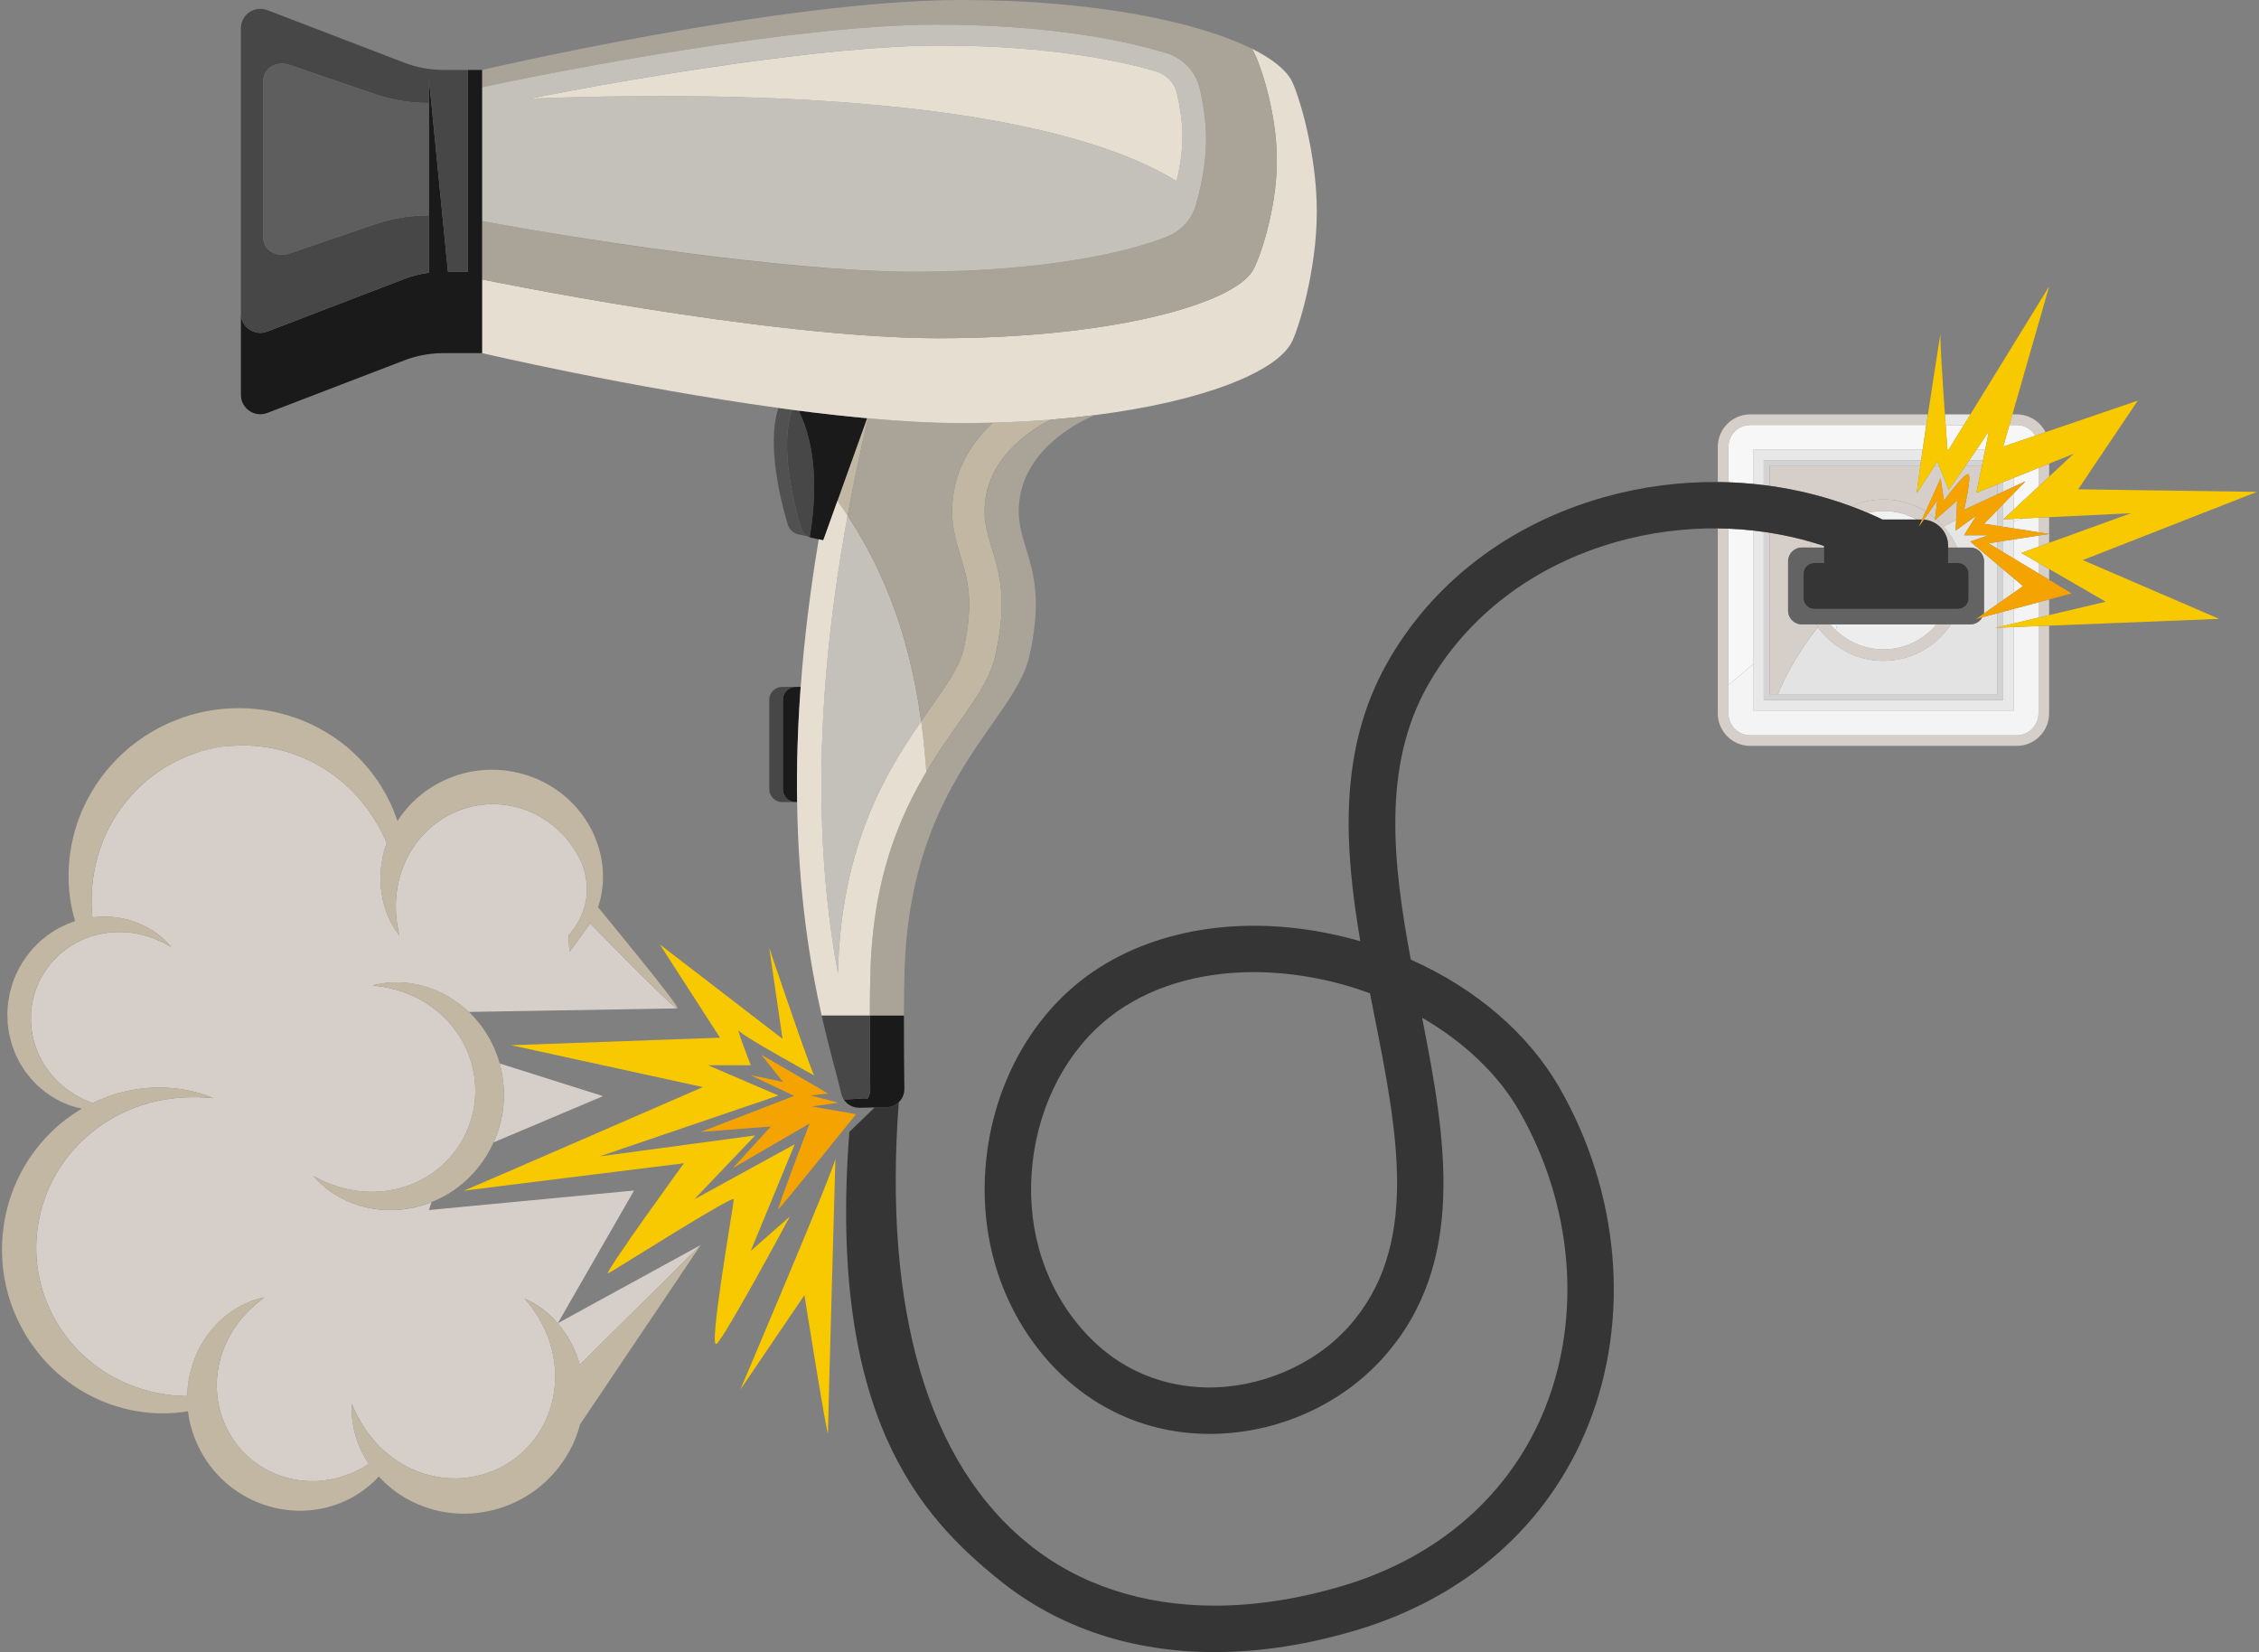 <svg width="547" height="400" viewBox="0 0 547 400" fill="none" xmlns="http://www.w3.org/2000/svg">
<rect x="0" y="0" width="547" height="400" fill="#808080" stroke="none"/>
<g clip-path="url(#clip0_102_4676)">
<path d="M142.983 223.638L143.194 223.182C141.938 224.988 137.913 230.438 137.913 230.438C137.913 230.438 137.64 227.212 137.706 226.482C137.726 226.119 144.816 219.682 140.978 209.222C140.799 208.734 140.538 208.255 140.304 207.786C140.183 207.564 140.062 207.338 139.941 207.111C139.886 207.006 139.805 206.87 139.727 206.733L139.493 206.331L139.255 205.925L139.223 205.875C139.278 205.996 139.231 205.894 139.239 205.918L139.223 205.894L139.165 205.804L139.052 205.629C138.9 205.395 138.744 205.157 138.592 204.919C138.256 204.458 137.933 203.986 137.558 203.542C136.127 201.72 134.345 200.073 132.317 198.692C130.292 197.307 127.984 196.234 125.542 195.551C123.101 194.865 120.523 194.58 117.976 194.736C115.422 194.88 112.918 195.473 110.558 196.472C108.234 197.444 106.066 198.793 104.229 200.413C103.304 201.22 102.458 202.094 101.674 203.003C100.894 203.916 100.231 204.895 99.611 205.875C98.991 206.858 98.476 207.872 98.028 208.89C97.575 209.905 97.209 210.927 96.916 211.93C96.749 212.429 96.647 212.932 96.515 213.424C96.421 213.919 96.3 214.407 96.23 214.887C96.047 215.847 95.976 216.775 95.902 217.657C95.781 219.424 95.863 221.005 96 222.315C96.023 222.647 96.07 222.955 96.113 223.248C96.156 223.541 96.183 223.821 96.23 224.075C96.327 224.578 96.39 225.023 96.468 225.382C96.62 226.104 96.702 226.486 96.702 226.486C96.702 226.486 96.468 226.17 96.031 225.581C95.614 224.98 95.009 224.044 94.401 222.784C93.781 221.52 93.153 219.9 92.716 217.942C92.287 215.987 92.014 213.682 92.182 211.153C92.318 208.929 92.767 206.522 93.636 204.099C92.736 201.942 91.566 199.691 90.076 197.455C89.853 197.104 89.604 196.765 89.358 196.417C89.109 196.078 88.871 195.707 88.609 195.387C88.352 195.064 88.094 194.736 87.833 194.408C87.716 194.248 87.552 194.065 87.396 193.885C87.24 193.706 87.084 193.523 86.924 193.339C86.769 193.156 86.609 192.972 86.449 192.789L86.39 192.719C86.476 192.832 86.398 192.734 86.41 192.75L86.382 192.719L86.265 192.598L86.031 192.352C85.719 192.028 85.415 191.693 85.095 191.369C84.432 190.737 83.777 190.089 83.056 189.496C80.244 187.046 76.909 184.951 73.236 183.386C71.391 182.626 69.476 181.955 67.487 181.486C66.988 181.369 66.485 181.276 65.985 181.167C65.482 181.061 64.971 180.999 64.464 180.909C63.447 180.753 62.421 180.624 61.383 180.558C60.213 180.484 59.032 180.464 57.854 180.499C54.5 180.599 53.087 180.728 50 181.5C48 182 48.133 182.089 47.394 182.333C43.939 183.472 40.686 185.169 37.738 187.28L37.055 187.772L37.036 187.787L36.958 187.85L36.806 187.971L36.501 188.213C36.096 188.536 35.686 188.852 35.3 189.196C34.505 189.851 33.764 190.561 33.03 191.275C31.587 192.723 30.308 194.295 29.138 195.914C27.976 197.541 26.989 199.254 26.112 200.982C25.238 202.718 24.571 204.509 23.99 206.284C23.69 207.17 23.468 208.067 23.238 208.949C23.14 209.394 23.046 209.839 22.953 210.279C22.855 210.72 22.793 211.161 22.711 211.598C22.411 213.35 22.243 215.074 22.2 216.744C22.145 217.579 22.188 218.395 22.181 219.202C22.204 219.604 22.224 220.002 22.247 220.392C22.255 220.587 22.266 220.786 22.278 220.981C22.298 221.176 22.313 221.367 22.333 221.559C22.348 221.75 22.368 221.933 22.383 222.12C22.933 222.038 23.483 222.015 24.021 221.988C24.333 221.972 24.638 221.957 24.946 221.941L25.172 221.929H25.285L25.39 221.918H25.441L25.858 221.937C26.143 221.953 26.389 221.953 26.701 221.98C27.005 222.003 27.305 222.031 27.605 222.054C27.906 222.078 28.179 222.128 28.46 222.159C28.74 222.195 29.013 222.234 29.286 222.292C30.375 222.487 31.389 222.772 32.336 223.076C33.272 223.412 34.15 223.755 34.93 224.157C36.505 224.937 37.757 225.796 38.717 226.576C39.684 227.341 40.343 228.055 40.791 228.519C41.224 229.007 41.443 229.272 41.443 229.272C41.443 229.272 41.142 229.1 40.585 228.78C40.304 228.624 39.953 228.441 39.543 228.23C39.118 228.039 38.654 227.797 38.108 227.575C37.028 227.118 35.702 226.634 34.154 226.272C32.613 225.897 30.85 225.655 28.951 225.651C28.479 225.651 27.988 225.667 27.512 225.69C27.278 225.71 27.044 225.729 26.806 225.745C26.576 225.76 26.276 225.807 26.01 225.835L25.597 225.885L25.546 225.893C25.636 225.889 25.558 225.893 25.574 225.893H25.55L25.457 225.917L25.269 225.952C25.02 226.002 24.766 226.049 24.509 226.1C24.029 226.194 23.542 226.272 23.062 226.432C23.066 226.455 23.074 226.482 23.078 226.506C23 226.498 22.922 226.498 22.844 226.494C20.839 227.021 18.85 227.926 17.001 229.131C16.767 229.291 16.51 229.412 16.292 229.6C16.069 229.775 15.839 229.951 15.613 230.122C15.383 230.294 15.157 230.466 14.927 230.637L14.291 231.226L13.651 231.812C13.437 232.007 13.257 232.241 13.059 232.452C12.668 232.881 12.247 233.29 11.912 233.774C10.469 235.62 9.299 237.719 8.554 239.97C8.39 240.539 8.203 241.101 8.051 241.671C7.938 242.252 7.821 242.83 7.708 243.411C7.657 243.961 7.602 244.499 7.528 245.042L7.501 245.245V245.498V246.005V247.012L7.493 247.441V247.484L7.509 247.593L7.528 247.812C7.556 248.104 7.587 248.393 7.606 248.686C7.637 248.974 7.63 249.271 7.692 249.556C7.743 249.84 7.797 250.125 7.848 250.41C7.899 250.695 7.949 250.98 8 251.261C8.07 251.538 8.16 251.811 8.234 252.088C8.398 252.634 8.511 253.2 8.741 253.715C8.843 253.98 8.944 254.241 9.041 254.503C9.139 254.768 9.233 255.029 9.369 255.275C9.619 255.779 9.86 256.274 10.106 256.766C10.395 257.238 10.676 257.702 10.956 258.162C11.085 258.404 11.268 258.599 11.424 258.818C11.584 259.032 11.74 259.251 11.896 259.462C12.189 259.906 12.559 260.281 12.899 260.671C13.07 260.866 13.242 261.057 13.409 261.248C13.577 261.444 13.776 261.603 13.952 261.783C14.322 262.126 14.669 262.485 15.044 262.805C15.43 263.106 15.808 263.402 16.178 263.702C16.537 264.022 16.951 264.237 17.325 264.498C17.516 264.623 17.707 264.748 17.895 264.873L18.175 265.06L18.464 265.216C19.236 265.626 19.965 266.059 20.703 266.344C21.069 266.504 21.424 266.656 21.767 266.804C22.005 266.898 22.239 266.972 22.473 267.046C22.598 266.988 22.723 266.933 22.848 266.874C23.058 266.777 23.273 266.679 23.483 266.586C23.694 266.488 23.897 266.394 24.142 266.297C24.61 266.106 25.078 265.915 25.538 265.727C25.999 265.536 26.447 265.404 26.892 265.24C27.336 265.084 27.777 264.931 28.222 264.814C28.666 264.69 29.103 264.569 29.536 264.444C29.973 264.335 30.41 264.241 30.835 264.143C31.685 263.933 32.539 263.812 33.358 263.671C35.012 263.457 36.575 263.301 38.05 263.301C40.994 263.258 43.521 263.578 45.553 263.991C46.571 264.178 47.46 264.44 48.233 264.647C48.997 264.889 49.641 265.095 50.159 265.275C51.189 265.665 51.723 265.887 51.723 265.887C51.723 265.887 51.146 265.837 50.062 265.743C49.52 265.704 48.853 265.673 48.077 265.642C47.293 265.649 46.407 265.61 45.413 265.661C43.428 265.727 41.041 265.946 38.397 266.504C35.753 267.046 32.859 267.951 29.922 269.336C29.552 269.496 29.189 269.691 28.822 269.879C28.46 270.07 28.07 270.245 27.723 270.452C27.372 270.655 27.02 270.858 26.666 271.061C26.494 271.154 26.295 271.283 26.1 271.408C25.905 271.533 25.71 271.658 25.511 271.782C25.312 271.907 25.117 272.032 24.918 272.161L24.844 272.208C24.957 272.145 24.856 272.208 24.872 272.196L24.837 272.219L24.704 272.313L24.435 272.5C24.076 272.754 23.709 273 23.351 273.265C22.649 273.811 21.931 274.354 21.256 274.966C18.491 277.33 15.995 280.253 13.971 283.581C12.973 285.254 12.056 287.01 11.327 288.871C11.144 289.335 10.98 289.807 10.804 290.279C10.633 290.751 10.5 291.235 10.344 291.715C10.052 292.679 9.782 293.654 9.576 294.645C8.737 298.609 8.527 302.768 9.096 306.826C9.611 310.899 10.91 314.831 12.793 318.452C13.733 320.227 14.813 321.956 16.007 323.547C17.208 325.139 18.554 326.594 19.962 327.94C21.373 329.283 22.894 330.469 24.447 331.553C26.006 332.63 27.645 333.516 29.279 334.316C30.094 334.725 30.928 335.057 31.751 335.4C32.169 335.552 32.586 335.704 32.995 335.853C33.409 336.005 33.826 336.126 34.236 336.262C35.885 336.785 37.527 337.175 39.126 337.441C39.926 337.604 40.717 337.671 41.493 337.784C41.883 337.815 42.27 337.846 42.648 337.878C42.839 337.893 43.03 337.909 43.217 337.928C43.404 337.936 43.596 337.944 43.779 337.952C44.153 337.967 44.524 337.983 44.89 337.999C45.046 337.999 45.194 337.999 45.35 337.999C45.405 335.178 45.908 332.474 46.735 330.043C47.215 328.631 47.784 327.324 48.455 326.091L48.685 325.685C48.759 325.553 48.833 325.42 48.931 325.26C49.114 324.956 49.297 324.659 49.481 324.359C49.66 324.058 49.851 323.809 50.034 323.536C50.218 323.266 50.401 323.005 50.6 322.759C50.795 322.51 50.99 322.264 51.181 322.022C51.384 321.788 51.583 321.558 51.782 321.327C52.168 320.867 52.593 320.454 52.991 320.048C53.825 319.267 54.629 318.553 55.448 317.968C57.066 316.778 58.599 315.963 59.89 315.409C61.177 314.843 62.234 314.547 62.947 314.355C63.673 314.188 64.055 314.11 64.055 314.11C64.055 314.11 63.743 314.348 63.162 314.789C62.881 315.015 62.534 315.296 62.124 315.623C61.734 315.975 61.278 316.345 60.802 316.81C59.847 317.719 58.755 318.862 57.69 320.278C56.618 321.682 55.576 323.36 54.718 325.272C54.504 325.744 54.297 326.251 54.106 326.735C54.02 326.973 53.934 327.215 53.849 327.457C53.806 327.566 53.759 327.718 53.712 327.866L53.572 328.311L53.431 328.76L53.412 328.814C53.466 328.693 53.423 328.795 53.431 328.775L53.423 328.803L53.396 328.904L53.342 329.107C53.271 329.376 53.197 329.649 53.127 329.926C53.01 330.484 52.881 331.042 52.8 331.616C52.41 333.898 52.386 336.329 52.725 338.759C53.061 341.19 53.813 343.621 54.944 345.891C56.072 348.162 57.593 350.265 59.418 352.052C61.243 353.85 63.361 355.305 65.685 356.386C67.967 357.459 70.42 358.161 72.853 358.438C74.07 358.583 75.287 358.622 76.484 358.594C77.685 358.563 78.855 358.395 79.998 358.196C81.141 357.998 82.241 357.697 83.294 357.346C84.35 357.003 85.353 356.589 86.293 356.129C86.776 355.918 87.217 355.657 87.669 355.423C88.098 355.157 88.539 354.923 88.945 354.654C89.07 354.576 89.186 354.494 89.307 354.416C88.945 353.901 88.637 353.366 88.332 352.855C87.755 351.79 87.237 350.776 86.858 349.777C86.07 347.799 85.645 346.008 85.427 344.537C85.193 343.067 85.173 341.904 85.173 341.124C85.197 340.335 85.224 339.926 85.224 339.926C85.224 339.926 85.388 340.304 85.696 341.018C85.856 341.365 86.059 341.791 86.293 342.294C86.554 342.782 86.819 343.347 87.174 343.952C87.861 345.162 88.761 346.574 89.935 348.021C91.097 349.477 92.548 350.967 94.284 352.329C94.713 352.668 95.177 353.008 95.621 353.324C95.844 353.472 96.066 353.62 96.292 353.768C96.394 353.839 96.538 353.928 96.678 354.014L97.096 354.272L97.517 354.533L97.572 354.564C97.454 354.474 97.552 354.549 97.532 354.529L97.556 354.541L97.653 354.595L97.848 354.701C98.106 354.841 98.367 354.986 98.632 355.126C99.174 355.384 99.705 355.664 100.27 355.891C102.501 356.862 104.962 357.522 107.52 357.795C110.079 358.079 112.742 357.935 115.34 357.373C117.937 356.811 120.464 355.813 122.75 354.42C125.047 353.035 127.075 351.264 128.779 349.184C130.464 347.147 131.817 344.838 132.738 342.438C133.674 340.039 134.208 337.542 134.372 335.111C134.426 334.503 134.426 333.902 134.442 333.301C134.43 332.704 134.423 332.115 134.384 331.53C134.313 330.363 134.157 329.232 133.943 328.151C133.857 327.605 133.709 327.082 133.592 326.559C133.436 326.052 133.315 325.537 133.147 325.053C132.855 324.066 132.469 323.165 132.106 322.303C131.357 320.59 130.515 319.147 129.75 317.984C129.567 317.683 129.372 317.418 129.189 317.165C129.005 316.911 128.846 316.657 128.678 316.443C128.342 316.018 128.069 315.631 127.82 315.331C127.325 314.73 127.063 314.406 127.063 314.406C127.063 314.406 127.438 314.582 128.144 314.913C128.838 315.265 129.867 315.834 131.065 316.708C132.274 317.578 133.67 318.776 135.062 320.387L153.533 288.239L103.854 292.971L104.486 291.056C102.579 291.817 100.641 292.339 98.749 292.636C97.248 292.874 95.797 292.983 94.366 292.968C94.03 292.956 93.746 292.96 93.379 292.94C93.02 292.921 92.665 292.897 92.314 292.878C91.959 292.858 91.64 292.808 91.304 292.772C90.977 292.737 90.649 292.698 90.329 292.636C90.009 292.577 89.694 292.523 89.382 292.468C89.073 292.398 88.769 292.328 88.465 292.261C87.861 292.133 87.287 291.949 86.726 291.785C85.614 291.411 84.581 291.032 83.652 290.58C81.784 289.698 80.294 288.719 79.152 287.829C78.001 286.948 77.206 286.144 76.675 285.598C76.168 285.028 75.895 284.724 75.895 284.724C75.895 284.724 76.254 284.915 76.921 285.27C77.256 285.434 77.674 285.637 78.161 285.879C78.66 286.089 79.214 286.358 79.862 286.6C81.141 287.1 82.713 287.619 84.534 287.997C86.351 288.383 88.418 288.61 90.633 288.555C91.183 288.543 91.76 288.508 92.314 288.465C92.583 288.438 92.86 288.407 93.133 288.375C93.262 288.364 93.426 288.34 93.586 288.317L94.065 288.247L94.549 288.177L94.611 288.169C94.502 288.176 94.596 288.169 94.58 288.169H94.608L94.717 288.141L94.935 288.098C95.228 288.04 95.524 287.981 95.82 287.923C96.409 287.775 97.002 287.638 97.591 287.447C99.958 286.749 102.31 285.633 104.486 284.146C105.566 283.393 106.619 282.57 107.591 281.63C107.828 281.392 108.066 281.154 108.304 280.912C108.542 280.67 108.761 280.409 108.987 280.159C109.439 279.652 109.876 279.129 110.282 278.579C111.912 276.386 113.195 273.893 114.014 271.26C114.841 268.622 115.196 265.86 115.079 263.106C115.012 261.756 114.852 260.386 114.587 259.071C114.314 257.753 113.912 256.477 113.448 255.244C112.976 254.011 112.391 252.845 111.764 251.729C111.128 250.613 110.383 249.591 109.622 248.615C108.858 247.64 108.023 246.758 107.162 245.955C106.307 245.143 105.414 244.414 104.513 243.77C104.073 243.43 103.605 243.149 103.164 242.845C102.704 242.58 102.263 242.287 101.807 242.053C101.581 241.928 101.358 241.807 101.14 241.686C100.914 241.577 100.691 241.468 100.473 241.363C100.036 241.14 99.592 240.965 99.167 240.773C97.454 240.048 95.863 239.591 94.526 239.287C94.19 239.201 93.87 239.143 93.57 239.088C93.27 239.033 92.981 238.963 92.72 238.928C92.189 238.858 91.733 238.768 91.355 238.729C90.598 238.643 90.197 238.596 90.197 238.596C90.197 238.596 90.591 238.499 91.328 238.319C92.069 238.163 93.196 237.96 94.639 237.879C96.086 237.785 97.868 237.82 99.904 238.156C101.932 238.499 104.225 239.119 106.565 240.239C108.905 241.343 111.315 242.908 113.507 244.999L163.949 244.144C162.077 243.282 142.995 223.654 142.995 223.654L142.983 223.638Z" fill="#D6CFC9"/>
<path d="M140.377 330.426L169.686 301.426L135.046 320.383C136.426 321.994 137.83 324.011 138.934 326.466C139.511 327.683 139.972 329.017 140.377 330.426Z" fill="#D6CFC9"/>
<path d="M122.013 265.332C122.001 265.781 122.001 266.23 121.974 266.678L121.864 268.028C121.677 269.827 121.299 271.61 120.765 273.346C120.421 274.45 120.004 275.523 119.532 276.572L146.017 265.391L120.987 257.475C121.451 259.152 121.771 260.877 121.911 262.667C121.985 263.37 122.02 264.447 122.013 265.332Z" fill="#D6CFC9"/>
<path d="M483.663 148.47V151.876L485.055 151.545V148.1L483.663 148.47Z" fill="#D3D3D3"/>
<path d="M483.663 123.487V127.318L485.055 127.536V125.757V122.059L483.663 123.487Z" fill="#D3D3D3"/>
<path d="M485.055 119.023V116.705L483.663 117.263V119.666L485.055 119.023Z" fill="#D3D3D3"/>
<path d="M430.475 168.069H428.466V128.976C428.002 128.902 427.538 128.836 427.074 128.77V169.458H485.052V151.921L483.659 151.976V168.069H430.471H430.475Z" fill="#D3D3D3"/>
<path d="M480.173 111.461H476.83C476.507 111.929 476.187 112.393 475.871 112.854H479.888C479.982 112.393 480.079 111.925 480.173 111.461Z" fill="#D3D3D3"/>
<path d="M469.104 111.793L468.41 112.854H469.533L469.104 111.793Z" fill="#D3D3D3"/>
<path d="M485.055 145.28V137.844L483.663 136.666V146.256L485.055 145.28Z" fill="#D3D3D3"/>
<path d="M427.078 117.442C427.542 117.5 428.006 117.555 428.47 117.621V112.854H464.978C465.041 112.405 465.107 111.941 465.177 111.461H427.082V117.442H427.078Z" fill="#D3D3D3"/>
<path d="M483.663 131.207V132.838L485.055 133.676V130.988L483.663 131.207Z" fill="#D3D3D3"/>
<path d="M493.612 129.662V132.361L496.182 131.433V129.264L493.612 129.662Z" fill="#D6CFC9"/>
<path d="M496.182 140.38V137.774L493.612 136.287V138.835L496.182 140.38Z" fill="#D6CFC9"/>
<path d="M493.612 145.814V149.528L496.182 148.923V145.127L493.612 145.814Z" fill="#D6CFC9"/>
<path d="M496.182 129.265V125.219L493.612 125.344V128.863L496.182 129.265Z" fill="#D6CFC9"/>
<path d="M475.528 102.901L477.107 100.334H470.934C470.996 101.227 471.058 102.09 471.113 102.901H475.524H475.528Z" fill="#E8E8E8"/>
<path d="M488.32 102.901C490.243 102.901 491.924 103.935 492.852 105.468L495.321 104.626C494.018 102.078 491.378 100.33 488.32 100.33H487.295L486.558 102.897H488.32V102.901Z" fill="#D6CFC9"/>
<path d="M496.182 115.395V112.25L493.612 113.28V117.786L496.182 115.395Z" fill="#D6CFC9"/>
<path d="M493.612 172.727C493.612 175.649 491.237 178.025 488.316 178.025H423.814C420.892 178.025 418.517 175.649 418.517 172.727V127.996C417.663 127.961 416.805 127.945 415.951 127.934V172.723C415.951 177.065 419.473 180.588 423.814 180.588H488.316C492.656 180.588 496.178 177.065 496.178 172.723V151.475L493.612 151.577V172.723V172.727Z" fill="#D6CFC9"/>
<path d="M418.521 108.195C418.521 105.273 420.896 102.897 423.817 102.897H466.441C466.569 102.047 466.698 101.188 466.827 100.33H423.814C419.473 100.33 415.951 103.853 415.951 108.195V116.697C416.809 116.705 417.663 116.724 418.517 116.751V108.192L418.521 108.195Z" fill="#D6CFC9"/>
<path d="M485.056 133.676L487.622 135.225V130.59L485.056 130.988V133.676Z" fill="#E8E8E8"/>
<path d="M487.622 143.485V140.013L485.056 137.844V145.28L487.622 143.485Z" fill="#E8E8E8"/>
<path d="M480.696 108.895H478.59C478.028 109.718 477.432 110.588 476.827 111.462H480.169C480.349 110.584 480.528 109.71 480.692 108.895H480.696Z" fill="#E8E8E8"/>
<path d="M471.581 109.316L471.838 108.895H471.55C471.569 109.168 471.581 109.316 471.581 109.316Z" fill="#E8E8E8"/>
<path d="M427.078 169.462V128.773C426.224 128.652 425.37 128.543 424.512 128.449V172.033H487.625V151.823L485.059 151.924V169.462H427.082H427.078Z" fill="#E8E8E8"/>
<path d="M485.056 148.101V151.546L487.622 150.941V147.414L485.056 148.101Z" fill="#E8E8E8"/>
<path d="M487.622 127.933V126.232V125.631L485.056 125.756V127.535L487.622 127.933Z" fill="#E8E8E8"/>
<path d="M485.056 122.057V125.756L487.622 123.364V119.424L485.056 122.057Z" fill="#E8E8E8"/>
<path d="M487.622 117.833V115.68L485.056 116.706V119.023L487.622 117.833Z" fill="#E8E8E8"/>
<path d="M424.512 108.895V117.158C425.37 117.24 426.224 117.337 427.078 117.443V111.462H465.173C465.29 110.642 465.415 109.784 465.548 108.895H424.508H424.512Z" fill="#E8E8E8"/>
<path d="M456.067 157.211C455.782 157.211 455.501 157.204 455.22 157.192C455.111 157.188 455.006 157.176 454.901 157.168C454.729 157.157 454.557 157.145 454.386 157.129C454.249 157.118 454.117 157.098 453.984 157.079C453.844 157.063 453.707 157.048 453.567 157.024C453.415 157.001 453.263 156.973 453.11 156.946C452.993 156.927 452.876 156.907 452.759 156.884C452.592 156.849 452.432 156.81 452.268 156.774C452.171 156.751 452.069 156.731 451.972 156.704C451.796 156.661 451.621 156.611 451.445 156.56C451.363 156.536 451.277 156.513 451.196 156.49C451.008 156.435 450.825 156.373 450.642 156.306C450.575 156.283 450.505 156.259 450.439 156.236C450.244 156.166 450.053 156.092 449.866 156.018C449.811 155.994 449.756 155.975 449.702 155.951C449.503 155.869 449.304 155.78 449.109 155.69C449.066 155.67 449.023 155.651 448.984 155.631C448.777 155.534 448.579 155.432 448.376 155.331C448.345 155.315 448.313 155.3 448.282 155.284C448.076 155.175 447.869 155.058 447.666 154.941C447.646 154.929 447.623 154.917 447.604 154.906C447.393 154.781 447.186 154.652 446.983 154.523C446.972 154.515 446.956 154.508 446.945 154.496C446.734 154.359 446.527 154.219 446.324 154.071C446.317 154.067 446.309 154.059 446.305 154.055C446.098 153.907 445.895 153.751 445.693 153.595H445.685C445.478 153.427 445.279 153.259 445.08 153.084C444.998 153.009 444.916 152.935 444.835 152.861C444.725 152.764 444.616 152.666 444.511 152.569C444.507 152.565 444.503 152.561 444.495 152.553C444.347 152.413 444.207 152.264 444.062 152.12C444.016 152.073 443.965 152.026 443.918 151.976C443.731 151.777 443.548 151.578 443.372 151.371C443.372 151.371 443.372 151.367 443.368 151.363C443.314 151.301 443.267 151.234 443.212 151.172H439.745C439.761 151.191 439.772 151.215 439.788 151.238C439.917 151.433 440.049 151.628 440.186 151.82C440.291 151.964 440.396 152.108 440.506 152.253C440.525 152.276 440.541 152.299 440.56 152.323C440.654 152.444 440.747 152.565 440.845 152.686C440.864 152.709 440.884 152.736 440.907 152.76C441.009 152.889 441.114 153.013 441.219 153.138C441.231 153.15 441.239 153.162 441.251 153.177C441.492 153.458 441.742 153.731 441.999 154C442.011 154.012 442.027 154.028 442.038 154.039C442.151 154.157 442.265 154.27 442.378 154.383C442.401 154.406 442.428 154.434 442.456 154.457C442.561 154.562 442.67 154.664 442.779 154.765C442.803 154.789 442.83 154.812 442.853 154.835C442.978 154.952 443.103 155.066 443.232 155.175C443.239 155.179 443.243 155.187 443.251 155.19C443.528 155.432 443.813 155.666 444.101 155.889C444.129 155.908 444.156 155.932 444.183 155.951C444.3 156.041 444.413 156.127 444.534 156.213C444.569 156.24 444.604 156.263 444.64 156.291C444.757 156.376 444.874 156.458 444.991 156.54C445.022 156.56 445.053 156.583 445.084 156.603C445.384 156.81 445.689 157.005 446.001 157.196C446.02 157.207 446.04 157.219 446.059 157.231C446.192 157.309 446.324 157.387 446.461 157.465C446.5 157.488 446.543 157.512 446.582 157.535C446.699 157.602 446.816 157.664 446.937 157.726C446.98 157.75 447.026 157.773 447.069 157.797C447.194 157.863 447.315 157.925 447.444 157.984C447.479 158.003 447.518 158.019 447.553 158.038C447.877 158.198 448.208 158.347 448.54 158.487C448.582 158.503 448.622 158.522 448.664 158.538C448.789 158.589 448.914 158.639 449.039 158.686C449.093 158.706 449.144 158.729 449.199 158.749C449.316 158.791 449.437 158.838 449.554 158.877C449.608 158.897 449.659 158.916 449.713 158.932C449.846 158.979 449.979 159.022 450.111 159.065C450.15 159.076 450.189 159.092 450.228 159.104C450.404 159.158 450.575 159.209 450.751 159.26C450.774 159.267 450.802 159.271 450.825 159.279C450.973 159.322 451.121 159.361 451.273 159.396C451.328 159.412 451.387 159.424 451.441 159.439C451.562 159.47 451.683 159.498 451.808 159.525C451.87 159.541 451.933 159.552 451.995 159.568C452.116 159.595 452.237 159.619 452.362 159.642C452.42 159.654 452.479 159.665 452.537 159.677C452.685 159.704 452.833 159.728 452.982 159.751C453.013 159.755 453.048 159.763 453.079 159.767C453.262 159.794 453.442 159.821 453.625 159.845C453.676 159.853 453.723 159.857 453.773 159.86C453.906 159.876 454.043 159.892 454.179 159.903C454.245 159.911 454.308 159.915 454.374 159.919C454.495 159.931 454.62 159.939 454.741 159.946C454.807 159.95 454.877 159.954 454.943 159.958C455.072 159.966 455.201 159.97 455.33 159.978C455.388 159.978 455.446 159.981 455.509 159.985C455.696 159.989 455.883 159.993 456.071 159.993C462.884 159.993 468.89 156.482 472.384 151.172H468.929C465.856 154.859 461.23 157.211 456.071 157.211H456.067Z" fill="#D6CFC9"/>
<path d="M466.005 123.657C465.977 123.641 465.946 123.622 465.919 123.606C465.806 123.54 465.689 123.473 465.572 123.407C465.545 123.392 465.513 123.376 465.482 123.356C465.365 123.29 465.248 123.228 465.127 123.165C465.1 123.15 465.069 123.134 465.041 123.118C464.921 123.056 464.796 122.994 464.671 122.931C464.648 122.919 464.62 122.908 464.597 122.892C464.464 122.826 464.332 122.763 464.195 122.701C464.179 122.693 464.164 122.685 464.144 122.678C463.536 122.401 462.908 122.151 462.269 121.936C462.233 121.925 462.202 121.917 462.167 121.905C462.042 121.862 461.918 121.823 461.793 121.784C461.746 121.768 461.695 121.757 461.648 121.741C461.539 121.706 461.426 121.675 461.317 121.644C461.262 121.628 461.204 121.612 461.145 121.597C461.04 121.57 460.939 121.542 460.833 121.515C460.771 121.499 460.709 121.484 460.646 121.468C460.545 121.445 460.447 121.421 460.346 121.398C460.279 121.382 460.213 121.371 460.147 121.355C460.049 121.335 459.952 121.312 459.854 121.293C459.784 121.281 459.718 121.265 459.648 121.254C459.55 121.234 459.453 121.218 459.355 121.203C459.285 121.191 459.215 121.179 459.145 121.168C459.047 121.152 458.95 121.136 458.852 121.125C458.782 121.113 458.712 121.105 458.638 121.094C458.54 121.082 458.443 121.07 458.341 121.058C458.271 121.051 458.197 121.043 458.127 121.035C458.025 121.023 457.928 121.016 457.826 121.008C457.756 121 457.686 120.996 457.616 120.988C457.51 120.98 457.405 120.973 457.3 120.965C457.234 120.961 457.167 120.957 457.101 120.953C456.984 120.945 456.871 120.941 456.754 120.937C456.695 120.937 456.641 120.934 456.582 120.93C456.407 120.926 456.235 120.922 456.06 120.922C453.279 120.922 450.635 121.511 448.236 122.564C449.582 123.064 450.912 123.594 452.234 124.152C453.462 123.864 454.742 123.708 456.06 123.708C456.333 123.708 456.602 123.715 456.875 123.727C456.898 123.727 456.918 123.727 456.941 123.727C457.199 123.739 457.452 123.762 457.705 123.786C457.741 123.786 457.776 123.793 457.807 123.793C458.053 123.821 458.294 123.852 458.536 123.887C458.579 123.895 458.618 123.899 458.661 123.907C458.899 123.942 459.133 123.985 459.367 124.031C459.41 124.039 459.453 124.051 459.5 124.059C459.73 124.105 459.96 124.16 460.186 124.219C460.229 124.23 460.276 124.242 460.319 124.254C460.545 124.312 460.771 124.379 460.993 124.445C461.036 124.457 461.075 124.472 461.118 124.484C461.344 124.554 461.567 124.632 461.785 124.71C461.82 124.722 461.855 124.738 461.886 124.749C462.093 124.827 462.3 124.909 462.506 124.995C462.545 125.011 462.584 125.026 462.62 125.042C462.822 125.128 463.021 125.217 463.22 125.311C463.267 125.334 463.314 125.354 463.36 125.377C463.555 125.471 463.747 125.569 463.934 125.67C463.988 125.701 464.047 125.729 464.102 125.76H465.342C465.361 125.76 465.385 125.76 465.404 125.76L466.282 123.809C466.188 123.75 466.094 123.692 466.001 123.637L466.005 123.657Z" fill="#D6CFC9"/>
<path d="M473.914 132.545C473.801 132.291 473.684 132.041 473.559 131.792C473.551 131.776 473.543 131.76 473.536 131.741C473.411 131.491 473.282 131.249 473.146 131.003C473.138 130.992 473.13 130.98 473.126 130.964C472.989 130.719 472.845 130.473 472.693 130.231C472.693 130.231 472.693 130.231 472.693 130.227C472.081 129.236 471.387 128.304 470.611 127.441C470.049 126.813 469.441 126.228 468.805 125.678L468.512 125.935L468.571 125.471C468.271 125.221 467.962 124.976 467.65 124.742C467.643 124.738 467.639 124.734 467.631 124.726C467.506 124.632 467.381 124.543 467.253 124.453C467.237 124.441 467.221 124.433 467.206 124.422C467.12 124.359 467.03 124.301 466.941 124.242L465.841 125.795C469.136 126.045 471.73 128.791 471.73 132.15V132.56H473.926C473.926 132.56 473.918 132.545 473.918 132.537L473.914 132.545Z" fill="#D6CFC9"/>
<path d="M441.31 132.569C441.388 132.424 441.469 132.284 441.551 132.14C440.65 131.843 439.749 131.558 438.841 131.293C438.618 131.71 438.412 132.136 438.221 132.569H441.313H441.31Z" fill="#D6CFC9"/>
<path d="M480.006 149.446C479.44 150.472 478.348 151.167 477.092 151.167H472.381C468.887 156.477 462.881 159.988 456.067 159.988C455.88 159.988 455.693 159.988 455.506 159.98C455.447 159.98 455.389 159.976 455.326 159.972C455.198 159.968 455.069 159.961 454.94 159.953C454.874 159.949 454.804 159.945 454.737 159.941C454.617 159.933 454.492 159.922 454.371 159.914C454.305 159.906 454.238 159.902 454.176 159.898C454.039 159.886 453.907 159.871 453.77 159.855C453.72 159.847 453.673 159.844 453.622 159.84C453.439 159.816 453.255 159.793 453.076 159.762C453.045 159.758 453.01 159.75 452.979 159.746C452.83 159.723 452.682 159.699 452.534 159.672C452.476 159.66 452.417 159.648 452.358 159.637C452.238 159.613 452.117 159.59 451.992 159.563C451.929 159.551 451.867 159.535 451.805 159.52C451.684 159.492 451.563 159.465 451.438 159.434C451.383 159.418 451.325 159.407 451.27 159.391C451.122 159.352 450.97 159.313 450.822 159.274C450.798 159.266 450.771 159.262 450.748 159.254C450.572 159.204 450.397 159.153 450.225 159.098C450.186 159.087 450.147 159.071 450.108 159.059C449.976 159.016 449.843 158.974 449.71 158.927C449.656 158.907 449.605 158.888 449.55 158.872C449.43 158.829 449.313 158.786 449.196 158.743C449.141 158.724 449.09 158.704 449.036 158.681C448.911 158.634 448.786 158.583 448.661 158.533C448.618 158.517 448.579 158.498 448.537 158.482C448.201 158.341 447.873 158.193 447.55 158.033C447.515 158.014 447.476 157.998 447.441 157.979C447.316 157.916 447.191 157.854 447.066 157.791C447.023 157.768 446.976 157.745 446.934 157.721C446.817 157.659 446.696 157.592 446.579 157.53C446.54 157.507 446.497 157.483 446.458 157.46C446.325 157.382 446.189 157.304 446.056 157.226C446.037 157.214 446.017 157.202 445.998 157.191C445.686 157.003 445.381 156.804 445.081 156.597C445.05 156.578 445.019 156.555 444.987 156.535C444.87 156.453 444.754 156.371 444.637 156.285C444.601 156.262 444.566 156.235 444.531 156.207C444.414 156.122 444.297 156.032 444.18 155.946C444.153 155.926 444.126 155.903 444.098 155.884C443.81 155.657 443.525 155.423 443.248 155.185C443.24 155.181 443.236 155.173 443.229 155.17C443.1 155.056 442.975 154.943 442.85 154.83C442.827 154.807 442.8 154.783 442.776 154.76C442.667 154.658 442.558 154.557 442.452 154.452C442.425 154.428 442.402 154.401 442.374 154.378C442.261 154.264 442.148 154.151 442.035 154.034C442.023 154.023 442.008 154.007 441.996 153.995C441.739 153.73 441.489 153.453 441.247 153.172C441.236 153.16 441.228 153.149 441.216 153.133C441.111 153.008 441.006 152.883 440.904 152.755C440.885 152.731 440.865 152.704 440.842 152.68C440.744 152.559 440.651 152.439 440.557 152.318C440.538 152.294 440.522 152.271 440.502 152.247C440.393 152.107 440.288 151.963 440.183 151.814C436.384 156.601 433.05 162.001 430.468 168.072H483.656V151.978L483.133 151.998L483.656 151.873V148.467L479.998 149.442L480.006 149.446Z" fill="#E3E3E3"/>
<path d="M483.664 127.318V123.486L480.419 126.814L483.664 127.318Z" fill="#E5E5E5"/>
<path d="M483.664 136.665L477.092 131.11L481.511 129.584H475.591L478.547 124.848L473.555 128.46L473.68 125.889C472.67 126.385 471.644 126.9 470.606 127.442C471.379 128.304 472.077 129.237 472.689 130.228V130.232C472.837 130.474 472.982 130.719 473.122 130.965C473.13 130.977 473.138 130.989 473.141 131.004C473.274 131.246 473.407 131.492 473.531 131.742C473.539 131.757 473.547 131.773 473.555 131.792C473.68 132.038 473.797 132.292 473.91 132.545C473.91 132.553 473.918 132.561 473.918 132.569H477.088C478.925 132.569 480.419 134.059 480.419 135.897V147.839C480.419 148.097 480.388 148.346 480.333 148.584L483.664 146.251V136.665Z" fill="#E5E5E5"/>
<path d="M481.511 131.539L483.664 132.838V131.207L481.511 131.539Z" fill="#E5E5E5"/>
<path d="M466.933 124.246C467.022 124.305 467.108 124.367 467.198 124.426C467.213 124.437 467.229 124.445 467.245 124.457C467.373 124.547 467.498 124.636 467.623 124.73C467.631 124.734 467.635 124.738 467.642 124.746C467.958 124.98 468.263 125.226 468.563 125.475L469.101 121.176L466.933 124.246Z" fill="#D6CFC9"/>
<path d="M473.914 121.176L468.805 125.678C469.444 126.228 470.049 126.817 470.61 127.442C471.648 126.895 472.673 126.38 473.684 125.889L473.914 121.176Z" fill="#D6CFC9"/>
<path d="M430.475 168.068C433.057 161.997 436.392 156.597 440.19 151.81C440.054 151.619 439.921 151.428 439.792 151.229C439.777 151.209 439.765 151.186 439.75 151.162H436.302C434.465 151.162 432.975 149.672 432.975 147.834V135.892C432.975 134.054 434.465 132.564 436.302 132.564H438.217C438.408 132.131 438.615 131.706 438.837 131.288C435.444 130.301 431.981 129.529 428.471 128.975V168.068H430.479H430.475Z" fill="#D6CFC9"/>
<path d="M428.471 117.617C435.241 118.558 441.879 120.216 448.248 122.572C450.642 121.519 453.29 120.93 456.071 120.93C456.247 120.93 456.418 120.93 456.594 120.937C456.652 120.937 456.707 120.941 456.765 120.945C456.882 120.949 456.999 120.953 457.112 120.961C457.179 120.961 457.245 120.969 457.311 120.973C457.417 120.98 457.522 120.984 457.627 120.996C457.697 121 457.768 121.008 457.838 121.015C457.939 121.023 458.041 121.035 458.138 121.043C458.208 121.051 458.282 121.058 458.353 121.066C458.45 121.078 458.551 121.09 458.649 121.101C458.719 121.109 458.793 121.121 458.863 121.132C458.961 121.148 459.058 121.16 459.156 121.175C459.226 121.187 459.296 121.199 459.366 121.211C459.464 121.226 459.561 121.246 459.659 121.261C459.729 121.273 459.796 121.289 459.866 121.3C459.963 121.32 460.061 121.339 460.158 121.363C460.225 121.378 460.291 121.39 460.357 121.406C460.459 121.429 460.56 121.452 460.657 121.476C460.72 121.491 460.782 121.507 460.845 121.523C460.95 121.55 461.055 121.577 461.157 121.605C461.215 121.62 461.27 121.636 461.328 121.651C461.441 121.683 461.55 121.714 461.66 121.749C461.706 121.765 461.757 121.776 461.804 121.792C461.929 121.831 462.054 121.87 462.178 121.913C462.21 121.924 462.245 121.932 462.28 121.944C462.919 122.159 463.547 122.408 464.156 122.685C464.171 122.693 464.187 122.701 464.206 122.709C464.339 122.771 464.476 122.834 464.608 122.9C464.632 122.912 464.659 122.923 464.682 122.939C464.807 123.001 464.928 123.064 465.053 123.126C465.08 123.142 465.111 123.157 465.139 123.173C465.256 123.235 465.376 123.298 465.493 123.364C465.521 123.38 465.552 123.395 465.583 123.415C465.7 123.481 465.813 123.548 465.93 123.614C465.958 123.629 465.989 123.649 466.016 123.665C466.11 123.719 466.203 123.778 466.297 123.836L469.908 115.795L470.727 121.187C470.727 121.187 475.949 114.032 476.682 114.871C477.416 115.709 475.598 123.419 475.598 123.419L483.675 119.673V117.27L478.558 119.318C478.558 119.318 479.202 116.232 479.896 112.861H475.879C473.765 115.92 471.87 118.624 471.87 118.624L469.546 112.861H468.422L464.164 119.365C464.148 118.955 464.479 116.435 464.99 112.861H428.482V117.629L428.471 117.617Z" fill="#D6CFC9"/>
<path d="M441.664 132.568V132.178C441.625 132.166 441.586 132.15 441.547 132.139C441.466 132.279 441.384 132.423 441.306 132.568H441.664Z" fill="#F2F2F2"/>
<path d="M443.377 151.367C443.556 151.574 443.735 151.777 443.923 151.972C443.969 152.022 444.02 152.065 444.067 152.116C444.207 152.26 444.352 152.409 444.5 152.549C444.504 152.553 444.508 152.557 444.515 152.565C444.629 152.097 444.757 151.632 444.89 151.172H443.217C443.271 151.234 443.318 151.301 443.373 151.363C443.373 151.363 443.373 151.363 443.377 151.371V151.367Z" fill="#F2F2F2"/>
<path d="M463.364 125.391C463.317 125.367 463.27 125.348 463.224 125.324C463.025 125.231 462.826 125.141 462.623 125.055C462.584 125.039 462.545 125.024 462.51 125.008C462.307 124.922 462.1 124.84 461.89 124.762C461.855 124.751 461.824 124.735 461.788 124.723C461.566 124.641 461.344 124.567 461.121 124.497C461.079 124.485 461.04 124.47 460.997 124.458C460.774 124.388 460.548 124.325 460.322 124.267C460.279 124.255 460.232 124.244 460.189 124.232C459.963 124.173 459.733 124.123 459.503 124.072C459.46 124.064 459.417 124.052 459.37 124.045C459.136 123.998 458.902 123.955 458.664 123.92C458.622 123.912 458.583 123.908 458.54 123.9C458.298 123.865 458.056 123.834 457.81 123.807C457.775 123.807 457.74 123.799 457.709 123.799C457.455 123.775 457.202 123.756 456.945 123.74C456.921 123.74 456.902 123.74 456.878 123.74C456.609 123.729 456.336 123.721 456.063 123.721C454.745 123.721 453.47 123.877 452.237 124.165C453.446 124.677 454.644 125.215 455.825 125.781H464.097C464.043 125.749 463.984 125.722 463.929 125.691C463.738 125.59 463.547 125.492 463.356 125.398L463.364 125.391Z" fill="#F2F2F2"/>
<path d="M444.835 152.861C444.917 152.935 444.999 153.013 445.081 153.084C445.28 153.255 445.479 153.423 445.686 153.587H445.693C445.892 153.751 446.095 153.907 446.306 154.055C446.314 154.059 446.321 154.067 446.325 154.071C446.528 154.215 446.735 154.359 446.945 154.496C446.957 154.504 446.973 154.512 446.984 154.523C447.187 154.656 447.394 154.785 447.604 154.906C447.624 154.917 447.647 154.929 447.667 154.941C447.87 155.058 448.076 155.175 448.283 155.284C448.314 155.3 448.345 155.315 448.377 155.331C448.576 155.436 448.778 155.538 448.985 155.631C449.028 155.651 449.071 155.67 449.11 155.69C449.305 155.78 449.504 155.865 449.703 155.951C449.757 155.975 449.812 155.994 449.866 156.018C450.058 156.096 450.249 156.17 450.44 156.236C450.506 156.259 450.576 156.283 450.643 156.306C450.826 156.369 451.009 156.431 451.196 156.49C451.278 156.513 451.364 156.536 451.446 156.56C451.621 156.611 451.793 156.661 451.972 156.704C452.07 156.728 452.171 156.751 452.269 156.774C452.433 156.813 452.596 156.852 452.76 156.884C452.877 156.907 452.994 156.927 453.111 156.946C453.263 156.973 453.412 157.001 453.568 157.024C453.704 157.044 453.844 157.059 453.985 157.079C454.117 157.094 454.254 157.114 454.387 157.129C454.558 157.145 454.73 157.157 454.901 157.168C455.007 157.176 455.116 157.188 455.221 157.192C455.502 157.207 455.783 157.211 456.067 157.211C461.231 157.211 465.853 154.859 468.926 151.172H444.886C444.75 151.632 444.625 152.097 444.512 152.565C444.617 152.666 444.726 152.76 444.835 152.857V152.861Z" fill="#EDEDED"/>
<path d="M487.622 127.934L493.612 128.863V125.344L490.028 125.515C489.225 125.75 488.422 125.987 487.622 126.233V127.934Z" fill="#F4F4F4"/>
<path d="M487.622 130.591V135.226L493.612 138.835V136.287L489.439 133.876L493.612 132.362V129.662L487.622 130.591Z" fill="#F4F4F4"/>
<path d="M487.622 147.414V150.941L493.612 149.529V145.814L487.622 147.414Z" fill="#F4F4F4"/>
<path d="M487.622 172.028H424.508V160.799C422.449 162.489 420.452 164.19 418.518 165.895V172.726C418.518 175.648 420.893 178.024 423.814 178.024H488.316C491.237 178.024 493.612 175.648 493.612 172.726V151.58L487.622 151.818V172.028Z" fill="#F4F4F4"/>
<path d="M489.868 141.912L487.622 140.012V143.484L489.868 141.912Z" fill="#F4F4F4"/>
<path d="M471.55 108.895H471.839L475.528 102.902H471.117C471.32 105.758 471.484 108.002 471.55 108.895Z" fill="#F7F7F7"/>
<path d="M481.569 104.323C481.468 104.623 480.189 106.551 478.59 108.895H480.696C481.254 106.141 481.675 104.003 481.569 104.323Z" fill="#F7F7F7"/>
<path d="M424.512 128.449C422.527 128.23 420.526 128.078 418.521 128V165.895C420.456 164.19 422.453 162.489 424.512 160.8V128.449Z" fill="#F7F7F7"/>
<path d="M488.32 102.902H486.557L485.056 108.134L492.848 105.473C491.92 103.936 490.239 102.906 488.316 102.906L488.32 102.902Z" fill="#F7F7F7"/>
<path d="M490.028 125.516L487.622 125.633V126.233C488.418 125.988 489.221 125.754 490.028 125.516Z" fill="#F7F7F7"/>
<path d="M418.521 108.197V116.757C420.526 116.827 422.523 116.963 424.512 117.154V108.891H465.552C465.828 107.003 466.129 104.974 466.441 102.898H423.818C420.897 102.898 418.521 105.274 418.521 108.197Z" fill="#F7F7F7"/>
<path d="M490.45 116.521L487.622 119.424V123.365L493.612 117.786V113.279L487.622 115.679V117.832L490.45 116.521Z" fill="#F7F7F7"/>
<path d="M181.78 302.865L192.439 277.037L168.107 290.376L182.865 274.899L145.214 279.967L188.481 265.223L171.434 257.9H181.777C181.777 257.9 178.091 248.322 178.926 249.574C179.756 250.823 197.185 260.401 197.185 260.401C196.632 260.174 186.269 229.513 186.269 229.513L189.487 251.517L159.781 228.67L174.347 251.24L123.76 253.054L170.182 263.194C170.182 263.194 112.532 288.3 112.224 288.3C111.916 288.3 165.603 281.637 165.603 281.637C165.603 281.637 145.624 309.119 147.289 308.284C148.954 307.453 177.674 289.131 177.674 290.38C177.674 291.628 171.43 327.019 173.512 325.357C175.595 323.691 191.257 294.547 191.257 294.547L181.777 302.872L181.78 302.865Z" fill="#F9C900"/>
<path d="M184.343 255.371L189.616 261.961C186.531 261.251 181.757 260.322 181.757 260.322L192.303 265.32L169.687 274.051C169.932 274.051 179.171 273.326 186.644 272.737C183.996 275.628 177.459 282.806 177.459 282.806L196.051 271.995C196.051 271.995 188.052 292.872 188.488 292.732C188.921 292.591 207.29 269.76 207.29 269.76L196.554 267.887L202.989 266.982L196.277 265.215L200.493 264.762C200.407 264.622 184.347 255.367 184.347 255.367L184.343 255.371Z" fill="#F4A300"/>
<path d="M194.783 313.563C194.783 313.563 200.488 349.355 200.488 346.858C200.488 344.361 202.29 280.447 202.29 280.447C202.567 281.696 179.261 336.449 179.261 336.449L194.783 313.563Z" fill="#F9C900"/>
<path d="M438.217 132.568H436.302C434.465 132.568 432.976 134.059 432.976 135.896V147.839C432.976 149.676 434.465 151.167 436.302 151.167H477.092C478.348 151.167 479.44 150.472 480.006 149.446L478.547 149.836L480.333 148.588C480.388 148.346 480.419 148.096 480.419 147.843V135.9C480.419 134.063 478.929 132.572 477.088 132.572H471.722V136.322H474.089C475.513 136.322 476.671 137.476 476.671 138.904V144.85C476.671 146.274 475.517 147.433 474.089 147.433H439.294C437.87 147.433 436.712 146.278 436.712 144.85V138.904C436.712 137.48 437.866 136.322 439.294 136.322H441.661V132.572H438.213L438.217 132.568Z" fill="#636363"/>
<path d="M424.512 128.449C425.37 128.543 426.224 128.652 427.079 128.773C427.543 128.839 428.007 128.905 428.471 128.98C431.981 129.534 435.444 130.306 438.837 131.293C439.746 131.558 440.651 131.843 441.548 132.14C441.587 132.151 441.626 132.167 441.665 132.179V136.314H439.297C437.874 136.314 436.715 137.469 436.715 138.897V144.843C436.715 146.267 437.87 147.426 439.297 147.426H474.093C475.517 147.426 476.675 146.271 476.675 144.843V138.897C476.675 137.473 475.52 136.314 474.093 136.314H471.726V132.159C471.726 128.8 469.128 126.053 465.837 125.804L464.643 127.493L465.412 125.78C465.392 125.78 465.369 125.78 465.349 125.78H455.833C454.648 125.215 453.45 124.676 452.245 124.165C450.927 123.607 449.593 123.077 448.248 122.577C441.879 120.225 435.241 118.566 428.471 117.622C428.007 117.56 427.543 117.501 427.079 117.443C426.224 117.337 425.37 117.24 424.512 117.158C422.523 116.963 420.527 116.83 418.522 116.76C417.668 116.729 416.81 116.713 415.956 116.705C406.76 116.62 397.485 117.821 388.457 120.357C365.431 126.826 346.727 141.148 335.791 160.679C324.08 181.591 325.46 204.758 329.391 227.882C326.681 227.098 323.912 226.427 321.096 225.873C298.503 221.433 276.932 225.596 261.906 237.293C249.258 247.14 240.865 262.738 238.88 280.092C236.868 297.668 241.571 314.515 252.125 327.534C262.062 339.789 276.043 346.753 291.499 347.147C307.937 347.564 324.158 340.694 334.879 328.763C355.295 306.045 350.167 275.882 344.352 246.407C354.468 252.259 362.756 260.077 367.865 268.973C380.77 291.449 383.126 318.307 374.167 340.811C365.88 361.625 348.548 376.919 325.363 383.875C314.505 387.133 304.034 388.744 294.178 388.744C276.804 388.744 261.344 383.727 249.106 373.868C224.723 354.228 213.842 317.226 217.633 266.85C216.865 267.588 215.831 268.052 214.685 268.071L211.982 268.122L211.724 268.196L205.66 274.049C200.391 342.82 222.914 367.197 242.063 382.619C256.356 394.132 274.214 399.992 294.128 399.992C305.083 399.992 316.658 398.217 328.6 394.636C355.139 386.673 375.033 369.03 384.615 344.962C394.833 319.294 392.216 288.792 377.619 263.362C370.041 250.164 357.226 239.278 341.614 232.33C337.273 209.054 334.656 185.703 345.6 166.165C355.069 149.256 371.371 136.829 391.503 131.172C399.541 128.913 407.793 127.848 415.964 127.93C416.822 127.938 417.676 127.957 418.53 127.992C420.534 128.074 422.535 128.223 424.52 128.441L424.512 128.449ZM326.521 321.241C318.097 330.616 304.778 336.23 291.784 335.903C283.211 335.684 270.887 332.824 260.853 320.445C252.218 309.794 248.377 295.912 250.042 281.364C251.688 266.995 258.524 254.163 268.805 246.157C277.904 239.072 290.103 235.361 303.577 235.361C308.55 235.361 313.698 235.869 318.928 236.895C323.323 237.757 327.609 238.97 331.727 240.488C332.055 242.15 332.383 243.808 332.71 245.462C338.463 274.486 343.899 301.897 326.521 321.237V321.241Z" fill="#353535"/>
<path d="M189.584 191.075V169.426C189.584 167.701 190.98 166.305 192.704 166.305H189.392C187.669 166.305 186.272 167.701 186.272 169.426V191.075C186.272 192.8 187.669 194.196 189.392 194.196H192.704C190.98 194.196 189.584 192.8 189.584 191.075Z" fill="#474747"/>
<path d="M193.874 166.301H192.704C190.98 166.301 189.584 167.698 189.584 169.422V191.071C189.584 192.796 190.98 194.193 192.704 194.193H193.004C192.883 185.695 193.125 176.41 193.874 166.297V166.301Z" fill="#1A1A1A"/>
<path d="M205.239 124.855C195.695 176.78 198.64 212.662 202.883 235.646C202.899 235.135 202.914 234.639 202.93 234.16C203.971 204.395 214.404 187.178 223.05 174.646C221.467 163.059 218.659 151.694 213.928 140.855C211.51 135.323 208.601 129.943 205.239 124.852V124.855Z" fill="#C4C1BB"/>
<path d="M234.925 171.023C234.941 170.995 234.96 170.972 234.976 170.945C235.124 170.722 235.272 170.504 235.417 170.285C235.456 170.223 235.499 170.164 235.538 170.102C235.666 169.907 235.791 169.716 235.916 169.524C235.967 169.443 236.021 169.365 236.072 169.286C236.185 169.111 236.298 168.935 236.411 168.76C236.47 168.666 236.532 168.573 236.591 168.479C236.692 168.315 236.793 168.155 236.895 167.991C236.957 167.89 237.02 167.784 237.082 167.683C237.176 167.531 237.269 167.375 237.359 167.223C237.425 167.113 237.488 167.004 237.554 166.895C237.64 166.751 237.725 166.602 237.807 166.458C237.874 166.341 237.94 166.228 238.002 166.111C238.08 165.97 238.158 165.834 238.236 165.693C238.303 165.572 238.365 165.455 238.431 165.334C238.502 165.202 238.576 165.065 238.646 164.932C238.712 164.808 238.775 164.687 238.837 164.562C238.903 164.433 238.97 164.304 239.032 164.176C239.094 164.047 239.153 163.922 239.215 163.793C239.274 163.668 239.336 163.544 239.391 163.419C239.449 163.29 239.508 163.157 239.566 163.029C239.621 162.908 239.676 162.787 239.726 162.666C239.785 162.529 239.839 162.396 239.894 162.26C239.941 162.143 239.991 162.026 240.034 161.913C240.089 161.772 240.14 161.632 240.19 161.491C240.229 161.382 240.272 161.269 240.311 161.16C240.362 161.011 240.413 160.863 240.459 160.715C240.495 160.613 240.53 160.508 240.561 160.407C240.611 160.243 240.658 160.075 240.705 159.911C240.728 159.825 240.756 159.74 240.779 159.654C240.845 159.404 240.912 159.15 240.966 158.897C246.208 135.913 236.52 132.406 238.747 120.034C240.58 109.855 249.718 103.991 254.464 101.584C249.983 101.943 245.299 102.193 240.44 102.321C236.197 106.254 232.285 111.669 230.998 118.817C229.785 125.551 231.294 130.467 232.628 134.801C234.262 140.127 235.955 145.636 233.279 157.367C232.382 161.304 229.27 165.744 225.331 171.366C224.59 172.423 223.826 173.516 223.046 174.643C223.6 178.701 224.005 182.786 224.29 186.882C224.29 186.882 224.29 186.878 224.294 186.874C227.991 180.679 231.821 175.607 234.921 171.015L234.925 171.023Z" fill="#C2B7A3"/>
<path d="M210.207 101.279C210.121 101.271 210.039 101.264 209.953 101.256L202.766 121.282C203.616 122.457 204.439 123.647 205.238 124.852C206.603 117.435 208.222 109.687 210.125 101.607C210.152 101.494 210.18 101.389 210.203 101.275L210.207 101.279Z" fill="#C2B7A3"/>
<path d="M233.283 157.371C235.959 145.639 234.266 140.13 232.632 134.805C231.298 130.47 229.789 125.554 231.002 118.82C232.289 111.677 236.2 106.258 240.444 102.325C237.948 102.391 235.409 102.426 232.819 102.426C225.873 102.426 218.198 101.997 210.203 101.275C210.176 101.389 210.148 101.494 210.125 101.607C208.218 109.691 206.599 117.435 205.238 124.852C208.6 129.944 211.509 135.324 213.927 140.856C218.662 151.69 221.466 163.059 223.05 174.647C223.83 173.519 224.594 172.427 225.335 171.37C229.274 165.747 232.386 161.311 233.283 157.371Z" fill="#A9A398"/>
<path d="M193.944 127.734C192.361 122.487 188.633 108.203 191.819 99.214C190.707 99.07 189.6 98.918 188.488 98.766C185.528 107.774 189.175 121.745 190.739 126.919C191.113 128.163 192.068 129.092 193.238 129.353L195.758 129.919C194.912 129.505 194.245 128.721 193.948 127.734H193.944Z" fill="#515151"/>
<path d="M193.414 99.425C192.883 99.355 192.353 99.289 191.822 99.219C188.636 108.208 192.364 122.491 193.948 127.739C194.244 128.73 194.911 129.51 195.757 129.923C195.855 129.97 195.949 130.017 196.05 130.052C197.785 119.862 197.86 108.606 193.414 99.425Z" fill="#474747"/>
<path d="M202.766 121.282L209.954 101.256C204.545 100.764 198.987 100.14 193.414 99.426C197.856 108.61 197.786 119.862 196.05 130.052C196.179 130.099 196.312 130.142 196.444 130.173L198.25 130.579L199.346 130.825L202.77 121.286L202.766 121.282Z" fill="#1A1A1A"/>
<path d="M193.414 99.426C198.987 100.14 204.545 100.764 209.954 101.256C210.04 101.264 210.122 101.272 210.208 101.279C218.203 102.001 225.878 102.43 232.824 102.43C235.409 102.43 237.952 102.395 240.448 102.329C245.308 102.2 249.992 101.95 254.473 101.592C258.15 101.299 261.692 100.932 265.088 100.503C291.293 97.195 308.858 90.098 312.704 82.997C314.33 79.997 318.858 65.604 318.858 51.215C318.858 36.827 314.33 22.434 312.704 19.434C311.284 16.816 307.996 14.198 303.098 11.768C303.176 11.881 303.254 11.994 303.32 12.107C304.868 14.631 309.178 26.73 309.178 38.828C309.178 50.927 304.868 63.029 303.32 65.55C298.309 73.719 268.832 81.885 227.27 81.885C185.708 81.885 116.732 67.649 116.729 67.649V85.494C116.729 85.494 152.222 93.788 188.496 98.767C189.608 98.919 190.715 99.067 191.827 99.216C192.357 99.286 192.888 99.356 193.418 99.422L193.414 99.426Z" fill="#E5DED1"/>
<path d="M116.725 51.227V21.138C136.931 16.776 193.453 5.969 226.72 5.969C251.341 5.969 270.307 9.133 282.537 12.906C286.511 14.131 289.557 17.369 290.497 21.423C291.343 25.071 292.041 29.433 292.041 33.764C292.041 39.596 290.782 45.483 289.584 49.611C288.574 53.091 286.031 55.908 282.67 57.262C273.52 60.949 253.42 65.791 221.163 65.791C188.906 65.791 136.443 57.246 116.729 53.505V65.791V67.656C116.729 67.656 185.708 81.892 227.27 81.892C268.832 81.892 298.313 73.722 303.32 65.557C304.868 63.032 309.178 50.934 309.178 38.835C309.178 26.737 304.868 14.634 303.32 12.114C303.25 12.001 303.176 11.888 303.098 11.775C289.818 5.185 264.706 0 232.824 0C189.171 0 116.725 16.933 116.725 16.933V51.227Z" fill="#A9A398"/>
<path d="M221.159 65.786C253.42 65.786 273.516 60.945 282.666 57.258C286.027 55.904 288.57 53.087 289.58 49.607C290.778 45.479 292.037 39.592 292.037 33.759C292.037 29.428 291.343 25.067 290.493 21.419C289.549 17.365 286.507 14.131 282.533 12.902C270.299 9.129 251.337 5.965 226.716 5.965C193.453 5.965 136.931 16.772 116.721 21.134V53.497C136.439 57.242 189.799 65.782 221.155 65.782L221.159 65.786ZM227.43 11.017C254.82 11.017 272.116 14.966 279.99 17.318C282.459 18.056 284.354 20.018 284.932 22.433C285.836 26.206 286.312 29.885 286.312 33.072C286.312 37.017 285.602 40.926 284.896 43.84C249.344 22.25 170.385 22.246 128.253 23.888C153.509 18.855 199.806 11.017 227.426 11.017H227.43Z" fill="#C4C1BB"/>
<path d="M116.724 67.647V65.782V16.932H113.276V65.786H108.464L103.838 18.804V66.024C101.791 66.301 99.782 66.808 97.848 67.553L64.721 80.268C61.64 81.451 58.333 79.176 58.333 75.875V95.586C58.333 98.886 61.64 101.161 64.721 99.979L97.848 87.264C100.89 86.093 104.123 85.496 107.383 85.496H116.72V67.651L116.724 67.647Z" fill="#1A1A1A"/>
<path d="M64.721 80.269L97.848 67.553C99.782 66.812 101.795 66.301 103.838 66.024V52.151H103.659C99.26 52.151 94.946 52.864 90.843 54.269L69.92 61.428C66.952 62.443 63.766 60.492 63.766 57.656V19.425C63.766 16.592 66.952 14.638 69.92 15.652L90.843 22.811C94.95 24.216 99.263 24.93 103.663 24.93H103.842V18.805L108.468 65.786H113.28V16.932H107.391C104.131 16.932 100.898 16.331 97.856 15.164L64.721 2.449C61.64 1.267 58.333 3.542 58.333 6.843V75.871C58.333 79.172 61.64 81.447 64.721 80.265V80.269Z" fill="#474747"/>
<path d="M90.843 22.812L69.92 15.653C66.952 14.638 63.766 16.589 63.766 19.425V57.66C63.766 60.492 66.952 62.447 69.92 61.433L90.843 54.273C94.95 52.869 99.26 52.155 103.659 52.155H103.838V24.93H103.659C99.26 24.93 94.946 24.216 90.839 22.812H90.843Z" fill="#5E5E5E"/>
<path d="M284.904 43.841C285.61 40.926 286.32 37.021 286.32 33.073C286.32 29.881 285.84 26.206 284.939 22.433C284.358 20.018 282.467 18.056 279.998 17.319C272.124 14.966 254.824 11.018 227.438 11.018C200.052 11.018 153.525 18.852 128.265 23.889C170.396 22.246 249.36 22.25 284.908 43.841H284.904Z" fill="#E5DED1"/>
<path d="M238.755 120.037C236.528 132.404 246.215 135.912 240.974 158.899C240.915 159.153 240.853 159.403 240.787 159.656C240.763 159.742 240.736 159.828 240.712 159.914C240.666 160.078 240.619 160.245 240.568 160.409C240.537 160.511 240.498 160.616 240.467 160.718C240.42 160.866 240.369 161.014 240.319 161.162C240.28 161.272 240.237 161.385 240.198 161.494C240.147 161.634 240.096 161.775 240.042 161.915C239.995 162.032 239.948 162.149 239.901 162.263C239.847 162.399 239.792 162.532 239.734 162.668C239.683 162.789 239.628 162.91 239.574 163.031C239.515 163.16 239.461 163.293 239.398 163.421C239.34 163.546 239.281 163.671 239.223 163.796C239.16 163.921 239.102 164.049 239.039 164.178C238.977 164.307 238.911 164.436 238.844 164.564C238.782 164.689 238.72 164.81 238.653 164.935C238.583 165.068 238.513 165.2 238.439 165.337C238.376 165.458 238.31 165.575 238.244 165.696C238.166 165.832 238.088 165.973 238.01 166.113C237.944 166.226 237.881 166.343 237.815 166.461C237.733 166.605 237.647 166.749 237.561 166.897C237.499 167.007 237.433 167.116 237.366 167.225C237.277 167.377 237.183 167.533 237.089 167.686C237.027 167.787 236.965 167.892 236.902 167.994C236.801 168.158 236.699 168.318 236.598 168.481C236.54 168.575 236.481 168.669 236.419 168.762C236.309 168.938 236.196 169.114 236.079 169.289C236.029 169.367 235.978 169.449 235.923 169.527C235.799 169.718 235.67 169.913 235.545 170.105C235.506 170.167 235.463 170.225 235.424 170.288C235.28 170.506 235.132 170.725 234.983 170.947C234.968 170.975 234.948 170.998 234.933 171.025C231.832 175.617 228.002 180.689 224.305 186.885C224.301 186.893 224.294 186.904 224.29 186.912C224.091 187.248 223.888 187.591 223.689 187.934C223.685 187.942 223.681 187.95 223.673 187.958C221.86 191.075 220.093 194.477 218.479 198.234C218.451 198.301 218.42 198.367 218.393 198.433C218.256 198.749 218.124 199.073 217.991 199.393C217.94 199.514 217.89 199.635 217.839 199.76C217.718 200.052 217.601 200.353 217.484 200.649C217.422 200.805 217.359 200.957 217.301 201.114C217.192 201.394 217.082 201.679 216.977 201.964C216.911 202.144 216.841 202.319 216.774 202.499C216.673 202.772 216.575 203.049 216.474 203.326C216.404 203.521 216.334 203.72 216.263 203.919C216.17 204.188 216.076 204.457 215.983 204.73C215.909 204.941 215.838 205.152 215.768 205.366C215.678 205.631 215.593 205.905 215.507 206.174C215.433 206.396 215.363 206.622 215.292 206.849C215.21 207.114 215.128 207.383 215.047 207.652C214.976 207.887 214.902 208.124 214.832 208.362C214.754 208.628 214.676 208.897 214.598 209.166C214.528 209.412 214.458 209.662 214.387 209.911C214.313 210.181 214.243 210.45 214.169 210.719C214.099 210.976 214.033 211.234 213.966 211.495C213.896 211.765 213.83 212.038 213.764 212.307C213.697 212.572 213.631 212.841 213.569 213.111C213.502 213.384 213.44 213.657 213.377 213.934C213.315 214.211 213.253 214.488 213.19 214.769C213.132 215.046 213.069 215.319 213.011 215.6C212.952 215.888 212.894 216.177 212.835 216.466C212.781 216.743 212.726 217.02 212.672 217.301C212.613 217.597 212.558 217.898 212.504 218.198C212.453 218.479 212.402 218.76 212.352 219.041C212.297 219.349 212.246 219.657 212.196 219.969C212.149 220.25 212.102 220.535 212.059 220.82C212.009 221.14 211.962 221.46 211.915 221.784C211.872 222.068 211.833 222.349 211.79 222.638C211.743 222.97 211.7 223.305 211.657 223.641C211.622 223.926 211.583 224.21 211.548 224.499C211.505 224.842 211.47 225.19 211.431 225.541C211.4 225.826 211.365 226.11 211.338 226.399C211.299 226.762 211.268 227.129 211.232 227.499C211.205 227.78 211.178 228.057 211.154 228.342C211.119 228.732 211.092 229.13 211.061 229.524C211.041 229.789 211.018 230.055 210.998 230.324C210.967 230.765 210.944 231.217 210.917 231.662C210.905 231.892 210.889 232.119 210.877 232.349C210.842 233.032 210.811 233.722 210.788 234.417C210.675 237.682 210.624 241.744 210.608 245.903H218.872C218.884 241.744 218.935 237.682 219.052 234.417C220.643 188.898 245.63 174.736 249.238 158.915C254.479 135.931 244.792 132.424 247.019 120.052C249.25 107.657 262.311 101.657 265.084 100.514C261.687 100.943 258.146 101.31 254.468 101.602C249.722 104.009 240.584 109.873 238.751 120.052L238.755 120.037Z" fill="#A9A398"/>
<path d="M210.788 234.401C210.812 233.703 210.843 233.016 210.878 232.333C210.89 232.103 210.905 231.877 210.917 231.647C210.944 231.198 210.968 230.749 210.999 230.308C211.018 230.039 211.038 229.774 211.061 229.509C211.092 229.114 211.12 228.716 211.155 228.326C211.178 228.045 211.206 227.765 211.233 227.484C211.268 227.117 211.299 226.746 211.338 226.383C211.369 226.095 211.401 225.81 211.432 225.525C211.471 225.178 211.51 224.831 211.549 224.483C211.584 224.195 211.619 223.91 211.658 223.625C211.701 223.29 211.744 222.954 211.791 222.622C211.83 222.338 211.872 222.053 211.915 221.768C211.962 221.444 212.009 221.124 212.06 220.804C212.103 220.519 212.149 220.235 212.196 219.954C212.247 219.642 212.298 219.333 212.352 219.025C212.403 218.74 212.454 218.463 212.504 218.182C212.559 217.882 212.613 217.582 212.672 217.285C212.727 217.004 212.781 216.727 212.836 216.45C212.894 216.162 212.953 215.869 213.011 215.584C213.07 215.307 213.128 215.03 213.191 214.753C213.253 214.476 213.312 214.195 213.378 213.918C213.44 213.641 213.507 213.368 213.569 213.095C213.631 212.826 213.698 212.557 213.764 212.291C213.83 212.018 213.9 211.749 213.967 211.48C214.033 211.218 214.099 210.961 214.17 210.703C214.24 210.434 214.314 210.165 214.388 209.896C214.458 209.646 214.528 209.396 214.599 209.151C214.677 208.881 214.751 208.612 214.833 208.347C214.903 208.109 214.973 207.871 215.047 207.637C215.129 207.368 215.211 207.098 215.293 206.833C215.363 206.607 215.437 206.384 215.507 206.158C215.593 205.889 215.683 205.62 215.769 205.351C215.839 205.136 215.913 204.925 215.983 204.715C216.077 204.441 216.166 204.172 216.264 203.903C216.334 203.704 216.404 203.509 216.474 203.31C216.576 203.033 216.673 202.756 216.775 202.483C216.841 202.303 216.907 202.128 216.978 201.948C217.087 201.664 217.192 201.379 217.301 201.098C217.364 200.942 217.426 200.79 217.485 200.634C217.602 200.337 217.722 200.037 217.839 199.744C217.89 199.623 217.941 199.502 217.992 199.377C218.124 199.057 218.257 198.734 218.393 198.418C218.421 198.351 218.452 198.285 218.479 198.219C220.098 194.461 221.86 191.059 223.674 187.942C223.678 187.934 223.682 187.926 223.689 187.919C223.888 187.575 224.091 187.236 224.29 186.896C224.294 186.889 224.298 186.885 224.302 186.877C224.017 182.78 223.615 178.696 223.058 174.638C214.411 187.17 203.979 204.387 202.938 234.151C202.922 234.631 202.906 235.127 202.891 235.638C198.648 212.65 195.699 176.768 205.246 124.847C204.447 123.638 203.624 122.448 202.774 121.277L199.35 130.816L198.254 130.571C196.085 143.485 194.689 155.372 193.882 166.297C193.133 176.413 192.891 185.695 193.012 194.192C193.332 216.641 196.191 233.605 198.967 245.883H210.617C210.628 241.724 210.679 237.663 210.796 234.397L210.788 234.401Z" fill="#E5DED1"/>
<path d="M217.633 266.849C218.479 266.038 219.002 264.895 218.986 263.627C218.928 259.339 218.854 252.492 218.877 245.887H210.613C210.593 252.492 210.664 259.339 210.722 263.627C210.734 264.512 210.48 265.336 210.043 266.03C209.829 265.667 204.665 266.42 204.244 266.069C205.036 267.384 206.479 268.227 208.082 268.199L211.982 268.125L214.684 268.074C215.831 268.051 216.865 267.591 217.633 266.853V266.849Z" fill="#1A1A1A"/>
<path d="M210.04 266.034C210.481 265.34 210.734 264.512 210.718 263.631C210.66 259.343 210.586 252.496 210.609 245.891H198.96C200.867 254.322 202.735 260.541 203.718 264.805C203.819 265.246 203.991 265.659 204.209 266.034C204.209 266.05 204.221 266.061 204.237 266.073C204.658 266.424 209.825 265.671 210.036 266.034H210.04Z" fill="#474747"/>
<path d="M546.5 119.086L503.214 118.462L517.644 96.999L495.32 104.623L492.852 105.466L485.06 108.126L486.561 102.895L487.298 100.327L496.186 69.342L477.115 100.327L475.536 102.895L471.846 108.887L471.589 109.309C471.589 109.309 471.577 109.16 471.558 108.887C471.491 107.994 471.328 105.75 471.125 102.895C471.066 102.083 471.008 101.221 470.945 100.327C470.403 92.556 469.736 82.353 469.877 80.999C469.998 79.829 468.379 90.109 466.835 100.327C466.706 101.186 466.577 102.044 466.449 102.895C466.137 104.97 465.836 106.999 465.56 108.887C465.431 109.777 465.302 110.639 465.185 111.454C465.115 111.934 465.049 112.399 464.986 112.847C464.479 116.421 464.148 118.941 464.159 119.351L468.418 112.847L469.112 111.786L469.541 112.847L471.866 118.61C471.866 118.61 473.761 115.906 475.875 112.847C476.191 112.387 476.515 111.923 476.834 111.454C477.435 110.581 478.036 109.71 478.597 108.887C480.196 106.542 481.475 104.615 481.577 104.315C481.682 103.995 481.261 106.133 480.703 108.887C480.536 109.707 480.36 110.577 480.181 111.454C480.087 111.919 479.99 112.387 479.896 112.847C479.202 116.222 478.558 119.304 478.558 119.304L483.675 117.256L485.067 116.698L487.634 115.672L493.624 113.273L496.19 112.243L502.114 109.87L496.19 115.387L493.624 117.779L487.634 123.358L485.067 125.75L487.634 125.625L490.04 125.508L493.624 125.336L496.19 125.211L515.987 124.255L496.19 131.426L493.624 132.355L489.451 133.865L493.624 136.28L496.19 137.766L509.883 145.686L496.19 148.917L493.624 149.521L487.634 150.934L485.067 151.538L483.675 151.866L483.152 151.991L483.675 151.971L485.067 151.917L487.634 151.815L493.624 151.577L496.19 151.476L537.351 149.833L504.329 135.601L546.508 119.082L546.5 119.086Z" fill="#F9C900"/>
<path d="M469.105 121.176L468.567 125.475L468.508 125.94L468.801 125.682L473.91 121.18L473.68 125.893L473.555 128.464L478.547 124.851L475.591 129.588H481.511L477.092 131.113L483.664 136.669L485.056 137.843L487.622 140.012L489.869 141.912L487.622 143.485L485.056 145.283L483.664 146.259L480.333 148.592L478.547 149.84L480.006 149.45L483.664 148.475L485.056 148.104L487.622 147.417L493.613 145.818L496.179 145.131L501.639 143.672L496.179 140.383L493.613 138.834L487.622 135.225L485.056 133.676L483.664 132.837L481.511 131.538L483.664 131.203L485.056 130.988L487.622 130.59L493.613 129.662L496.179 129.264L493.613 128.866L487.622 127.937L485.056 127.539L483.664 127.325L480.419 126.821L483.664 123.493L485.056 122.065L487.622 119.432L490.45 116.533L487.622 117.844L485.056 119.034L483.664 119.678L475.587 123.423C475.587 123.423 477.404 115.714 476.671 114.875C475.938 114.036 470.716 121.192 470.716 121.192L469.897 115.8L466.285 123.841L465.408 125.791L464.64 127.504L465.833 125.815L466.933 124.262L469.101 121.192L469.105 121.176Z" fill="#F4A300"/>
<path d="M99.892 238.139C97.856 237.8 96.074 237.768 94.627 237.862C93.184 237.944 92.061 238.147 91.316 238.303C90.579 238.482 90.185 238.58 90.185 238.58C90.185 238.58 90.587 238.627 91.343 238.713C91.722 238.752 92.178 238.837 92.708 238.912C92.974 238.951 93.258 239.017 93.559 239.072C93.863 239.126 94.183 239.185 94.514 239.27C95.852 239.575 97.443 240.031 99.155 240.757C99.58 240.948 100.021 241.124 100.462 241.346C100.68 241.451 100.902 241.561 101.128 241.67C101.347 241.791 101.573 241.912 101.795 242.037C102.248 242.275 102.688 242.563 103.153 242.829C103.597 243.133 104.061 243.41 104.502 243.753C105.407 244.397 106.296 245.127 107.15 245.938C108.008 246.746 108.847 247.627 109.611 248.599C110.375 249.574 111.116 250.596 111.752 251.712C112.38 252.832 112.965 253.995 113.437 255.228C113.901 256.46 114.303 257.736 114.576 259.055C114.841 260.37 115.001 261.739 115.067 263.089C115.184 265.844 114.829 268.606 114.002 271.243C113.183 273.877 111.904 276.37 110.27 278.562C109.864 279.112 109.424 279.635 108.975 280.142C108.745 280.392 108.527 280.654 108.293 280.895C108.055 281.137 107.817 281.375 107.579 281.613C106.608 282.55 105.555 283.373 104.475 284.13C102.298 285.616 99.947 286.728 97.579 287.43C96.991 287.622 96.394 287.762 95.809 287.906C95.513 287.965 95.216 288.023 94.924 288.082L94.705 288.125L94.596 288.144H94.569C94.569 288.144 94.491 288.16 94.6 288.152L94.537 288.16L94.054 288.23L93.574 288.3C93.414 288.324 93.251 288.351 93.122 288.359C92.845 288.39 92.572 288.418 92.303 288.449C91.749 288.492 91.172 288.527 90.622 288.538C88.403 288.593 86.336 288.367 84.522 287.981C82.701 287.606 81.129 287.087 79.85 286.584C79.207 286.342 78.649 286.073 78.15 285.862C77.662 285.624 77.249 285.421 76.909 285.253C76.239 284.898 75.884 284.707 75.884 284.707C75.884 284.707 76.157 285.012 76.664 285.581C77.194 286.127 77.99 286.935 79.14 287.813C80.283 288.702 81.773 289.686 83.641 290.563C84.569 291.016 85.603 291.398 86.714 291.769C87.276 291.933 87.849 292.116 88.454 292.245C88.754 292.311 89.062 292.381 89.37 292.452C89.682 292.506 89.998 292.565 90.318 292.619C90.638 292.682 90.961 292.721 91.293 292.756C91.624 292.791 91.948 292.842 92.303 292.861C92.654 292.885 93.009 292.904 93.368 292.924C93.734 292.947 94.019 292.943 94.354 292.951C95.785 292.963 97.236 292.857 98.738 292.619C100.629 292.323 102.564 291.8 104.475 291.039C105.586 290.595 106.69 290.072 107.77 289.463C109.24 288.648 110.652 287.668 111.982 286.549C112.314 286.268 112.637 285.975 112.965 285.686C113.293 285.394 113.597 285.082 113.913 284.774C114.525 284.141 115.118 283.486 115.675 282.792C117.216 280.915 118.515 278.804 119.533 276.553C120.004 275.504 120.426 274.427 120.765 273.327C121.299 271.59 121.678 269.807 121.865 268.009L121.974 266.659C122.001 266.21 122.001 265.758 122.013 265.313C122.017 264.427 121.982 263.35 121.912 262.648C121.771 260.857 121.455 259.133 120.987 257.455C120.527 255.782 119.907 254.174 119.158 252.668C117.68 249.648 115.695 247.042 113.495 244.963C111.304 242.872 108.893 241.307 106.553 240.203C104.213 239.083 101.92 238.463 99.892 238.12V238.139Z" fill="#C2B7A3"/>
<path d="M169.686 301.424L140.378 330.424C139.972 329.016 139.512 327.681 138.935 326.464C137.831 324.01 136.423 321.993 135.046 320.382C133.654 318.77 132.258 317.572 131.049 316.702C129.852 315.829 128.818 315.259 128.128 314.908C127.422 314.576 127.047 314.401 127.047 314.401C127.047 314.401 127.313 314.72 127.804 315.325C128.054 315.622 128.327 316.012 128.662 316.437C128.83 316.652 128.99 316.905 129.173 317.159C129.356 317.413 129.551 317.678 129.735 317.978C130.499 319.141 131.341 320.584 132.09 322.297C132.453 323.159 132.839 324.061 133.131 325.048C133.299 325.532 133.42 326.047 133.576 326.554C133.693 327.076 133.841 327.595 133.927 328.146C134.145 329.226 134.298 330.358 134.368 331.524C134.407 332.106 134.418 332.699 134.426 333.295C134.411 333.892 134.411 334.497 134.356 335.106C134.192 337.536 133.658 340.033 132.722 342.433C131.805 344.832 130.448 347.142 128.763 349.178C127.059 351.258 125.031 353.029 122.734 354.414C120.449 355.807 117.921 356.806 115.324 357.368C112.727 357.929 110.063 358.074 107.505 357.789C104.946 357.516 102.485 356.857 100.254 355.885C99.689 355.655 99.155 355.378 98.616 355.12C98.355 354.976 98.094 354.836 97.833 354.695L97.638 354.59L97.54 354.535L97.517 354.523C97.536 354.539 97.439 354.469 97.556 354.559L97.501 354.527L97.08 354.266L96.663 354.008C96.522 353.923 96.378 353.833 96.276 353.763C96.05 353.614 95.828 353.466 95.606 353.318C95.161 353.002 94.697 352.659 94.268 352.323C92.536 350.958 91.085 349.471 89.919 348.016C88.746 346.564 87.849 345.156 87.158 343.947C86.803 343.342 86.538 342.78 86.277 342.288C86.043 341.785 85.844 341.36 85.68 341.013C85.372 340.303 85.208 339.92 85.208 339.92C85.208 339.92 85.181 340.334 85.158 341.118C85.158 341.898 85.177 343.065 85.411 344.532C85.633 346.003 86.055 347.793 86.842 349.771C87.221 350.77 87.739 351.781 88.317 352.85C88.621 353.361 88.929 353.899 89.291 354.41C89.171 354.488 89.058 354.574 88.929 354.648C88.527 354.918 88.083 355.152 87.653 355.417C87.201 355.647 86.76 355.908 86.277 356.123C85.337 356.583 84.331 356.997 83.278 357.34C82.225 357.691 81.125 357.992 79.982 358.191C78.84 358.386 77.669 358.558 76.468 358.589C75.271 358.62 74.054 358.577 72.837 358.433C70.404 358.16 67.951 357.453 65.669 356.381C63.345 355.3 61.227 353.841 59.402 352.046C57.573 350.263 56.056 348.156 54.929 345.886C53.798 343.615 53.045 341.184 52.709 338.754C52.37 336.323 52.394 333.896 52.784 331.61C52.862 331.037 52.99 330.475 53.111 329.921C53.185 329.644 53.255 329.371 53.326 329.101L53.38 328.898L53.408 328.797L53.415 328.77C53.408 328.789 53.447 328.688 53.396 328.809L53.415 328.754L53.556 328.305L53.696 327.861C53.743 327.712 53.79 327.56 53.833 327.451C53.919 327.209 54.004 326.967 54.09 326.729C54.277 326.245 54.488 325.738 54.702 325.266C55.56 323.354 56.602 321.677 57.674 320.272C58.739 318.86 59.831 317.713 60.786 316.804C61.258 316.344 61.718 315.969 62.108 315.618C62.518 315.29 62.861 315.009 63.146 314.783C63.731 314.338 64.039 314.104 64.039 314.104C64.039 314.104 63.657 314.178 62.931 314.35C62.218 314.541 61.161 314.834 59.874 315.403C58.583 315.957 57.05 316.773 55.432 317.963C54.613 318.548 53.809 319.262 52.975 320.042C52.577 320.448 52.152 320.861 51.766 321.322C51.567 321.552 51.368 321.782 51.165 322.016C50.974 322.258 50.779 322.504 50.584 322.754C50.381 322.999 50.198 323.261 50.019 323.53C49.835 323.803 49.644 324.057 49.465 324.353C49.285 324.65 49.102 324.95 48.915 325.255C48.817 325.414 48.743 325.543 48.669 325.68L48.439 326.086C47.768 327.322 47.199 328.625 46.719 330.038C45.892 332.464 45.385 335.172 45.335 337.993C45.182 337.993 45.03 337.993 44.874 337.993C44.508 337.977 44.137 337.962 43.763 337.946C43.576 337.938 43.389 337.93 43.201 337.923C43.014 337.907 42.823 337.891 42.632 337.872C42.25 337.841 41.867 337.809 41.477 337.778C40.701 337.665 39.91 337.599 39.11 337.435C37.511 337.17 35.869 336.779 34.22 336.257C33.81 336.12 33.389 335.999 32.979 335.847C32.566 335.699 32.153 335.547 31.735 335.394C30.912 335.055 30.078 334.72 29.263 334.31C27.629 333.51 25.991 332.624 24.431 331.548C22.878 330.467 21.357 329.281 19.946 327.935C18.538 326.589 17.196 325.134 15.991 323.542C14.798 321.95 13.717 320.222 12.777 318.446C10.894 314.83 9.595 310.893 9.08 306.82C8.511 302.759 8.721 298.603 9.56 294.64C9.767 293.649 10.036 292.673 10.328 291.71C10.484 291.234 10.617 290.746 10.788 290.274C10.964 289.806 11.128 289.334 11.311 288.865C12.044 287.008 12.957 285.249 13.955 283.575C15.983 280.243 18.475 277.325 21.24 274.96C21.915 274.348 22.633 273.809 23.335 273.259C23.694 272.998 24.06 272.748 24.419 272.495L24.688 272.307L24.821 272.214L24.856 272.19C24.856 272.19 24.942 272.14 24.828 272.202L24.902 272.155C25.101 272.03 25.3 271.902 25.495 271.777C25.69 271.652 25.889 271.527 26.084 271.402C26.279 271.277 26.478 271.149 26.65 271.055C27.005 270.848 27.36 270.645 27.707 270.446C28.054 270.24 28.444 270.064 28.806 269.873C29.173 269.686 29.536 269.491 29.906 269.331C32.843 267.946 35.737 267.036 38.381 266.498C41.025 265.94 43.412 265.726 45.397 265.655C46.392 265.609 47.281 265.644 48.061 265.636C48.837 265.671 49.504 265.702 50.046 265.737C51.13 265.831 51.707 265.882 51.707 265.882C51.707 265.882 51.173 265.659 50.143 265.269C49.625 265.09 48.981 264.883 48.217 264.641C47.448 264.43 46.555 264.173 45.537 263.986C43.506 263.568 40.974 263.252 38.034 263.295C36.56 263.295 34.996 263.455 33.342 263.666C32.523 263.81 31.673 263.927 30.819 264.138C30.39 264.235 29.957 264.329 29.52 264.438C29.087 264.559 28.646 264.684 28.206 264.809C27.757 264.926 27.317 265.078 26.876 265.234C26.427 265.394 25.983 265.531 25.523 265.722C25.062 265.909 24.594 266.1 24.126 266.291C23.881 266.389 23.678 266.482 23.467 266.58C23.257 266.678 23.046 266.771 22.832 266.869C22.707 266.927 22.582 266.982 22.457 267.04C22.227 266.966 21.989 266.892 21.751 266.799C21.408 266.65 21.053 266.498 20.687 266.338C19.946 266.057 19.22 265.62 18.448 265.211L18.159 265.055L17.879 264.867C17.691 264.742 17.5 264.618 17.309 264.493C16.935 264.231 16.521 264.017 16.163 263.697C15.792 263.396 15.414 263.1 15.028 262.799C14.653 262.483 14.306 262.121 13.936 261.777C13.756 261.598 13.561 261.438 13.394 261.243C13.222 261.052 13.054 260.857 12.883 260.665C12.543 260.275 12.173 259.905 11.88 259.456C11.724 259.241 11.568 259.027 11.409 258.812C11.252 258.594 11.069 258.395 10.941 258.157C10.66 257.696 10.375 257.232 10.09 256.76C9.849 256.268 9.603 255.773 9.353 255.27C9.217 255.028 9.123 254.762 9.026 254.497C8.924 254.236 8.827 253.97 8.725 253.709C8.495 253.194 8.386 252.628 8.218 252.082C8.14 251.809 8.055 251.536 7.984 251.255C7.934 250.97 7.883 250.689 7.832 250.404C7.782 250.12 7.727 249.835 7.676 249.55C7.614 249.265 7.622 248.969 7.59 248.68C7.571 248.387 7.54 248.099 7.512 247.806L7.493 247.588L7.481 247.478V247.435V247.006V246L7.489 245.492V245.239L7.516 245.036C7.59 244.494 7.645 243.955 7.696 243.405C7.809 242.828 7.926 242.246 8.039 241.665C8.191 241.096 8.382 240.534 8.542 239.964C9.287 237.713 10.457 235.614 11.9 233.769C12.235 233.285 12.653 232.875 13.046 232.446C13.245 232.235 13.425 232.001 13.639 231.806L14.279 231.221L14.915 230.632C15.145 230.46 15.375 230.288 15.601 230.117C15.831 229.945 16.057 229.773 16.28 229.594C16.498 229.411 16.755 229.286 16.989 229.126C18.838 227.924 20.827 227.015 22.832 226.488C22.91 226.492 22.988 226.492 23.066 226.5C23.062 226.477 23.054 226.449 23.05 226.426C23.526 226.266 24.013 226.188 24.497 226.094C24.75 226.044 25.004 225.997 25.257 225.946L25.445 225.911L25.538 225.891H25.562C25.562 225.891 25.628 225.88 25.534 225.884L25.585 225.876L25.998 225.825C26.264 225.798 26.564 225.751 26.794 225.735C27.032 225.716 27.266 225.696 27.5 225.681C27.976 225.657 28.467 225.642 28.939 225.642C30.838 225.642 32.597 225.888 34.142 226.262C35.686 226.625 37.016 227.109 38.096 227.565C38.642 227.788 39.106 228.029 39.531 228.221C39.941 228.431 40.292 228.615 40.573 228.771C41.134 229.091 41.431 229.262 41.431 229.262C41.431 229.262 41.212 228.997 40.779 228.509C40.331 228.041 39.672 227.331 38.705 226.566C37.745 225.79 36.493 224.928 34.918 224.147C34.134 223.746 33.26 223.406 32.324 223.067C31.38 222.759 30.363 222.474 29.274 222.283C29.005 222.224 28.728 222.185 28.448 222.15C28.167 222.115 27.89 222.064 27.593 222.045C27.293 222.021 26.993 221.994 26.689 221.97C26.377 221.943 26.131 221.943 25.846 221.928L25.429 221.912H25.378H25.273H25.16L24.934 221.928C24.63 221.943 24.321 221.959 24.009 221.974C23.471 222.002 22.921 222.025 22.371 222.107C22.356 221.92 22.336 221.736 22.321 221.545C22.301 221.354 22.286 221.163 22.266 220.968C22.258 220.773 22.247 220.578 22.235 220.379C22.212 219.988 22.192 219.591 22.169 219.189C22.176 218.381 22.13 217.566 22.188 216.731C22.235 215.065 22.403 213.336 22.699 211.585C22.781 211.148 22.843 210.707 22.941 210.266C23.034 209.825 23.128 209.384 23.226 208.936C23.456 208.05 23.678 207.156 23.978 206.271C24.559 204.496 25.226 202.705 26.1 200.969C26.981 199.24 27.964 197.528 29.126 195.901C30.292 194.282 31.575 192.709 33.018 191.262C33.752 190.548 34.493 189.842 35.288 189.182C35.67 188.839 36.084 188.523 36.489 188.199L36.794 187.957L36.946 187.836L37.024 187.774L37.043 187.758L37.726 187.267C40.674 185.156 43.927 183.459 47.382 182.32C47.905 182.148 48.435 181.984 48.969 181.84C51.859 181.001 54.855 180.568 57.846 180.486C59.028 180.455 60.205 180.47 61.375 180.544C62.409 180.611 63.438 180.74 64.456 180.896C64.963 180.985 65.474 181.048 65.977 181.153C66.477 181.262 66.984 181.36 67.479 181.473C69.468 181.941 71.383 182.608 73.227 183.373C76.901 184.934 80.236 187.029 83.048 189.483C83.769 190.076 84.424 190.723 85.087 191.355C85.407 191.679 85.711 192.015 86.023 192.339L86.257 192.584L86.374 192.705L86.402 192.737C86.402 192.737 86.468 192.819 86.382 192.705L86.441 192.776C86.6 192.959 86.757 193.142 86.916 193.326C87.072 193.509 87.232 193.689 87.388 193.872C87.544 194.051 87.708 194.239 87.825 194.395C88.086 194.726 88.344 195.05 88.601 195.374C88.862 195.694 89.1 196.065 89.35 196.404C89.596 196.751 89.849 197.087 90.068 197.442C91.557 199.677 92.727 201.928 93.628 204.086C92.755 206.509 92.306 208.912 92.174 211.14C92.006 213.672 92.279 215.974 92.708 217.928C93.149 219.887 93.777 221.506 94.393 222.77C95.001 224.034 95.602 224.967 96.023 225.568C96.46 226.157 96.694 226.473 96.694 226.473C96.694 226.473 96.612 226.09 96.46 225.369C96.378 225.01 96.319 224.565 96.222 224.062C96.175 223.808 96.148 223.527 96.105 223.234C96.062 222.942 96.015 222.634 95.992 222.302C95.855 220.991 95.777 219.411 95.894 217.644C95.968 216.762 96.039 215.833 96.222 214.874C96.292 214.394 96.417 213.906 96.507 213.411C96.639 212.919 96.74 212.416 96.908 211.916C97.201 210.91 97.567 209.888 98.02 208.877C98.468 207.863 98.979 206.844 99.603 205.861C100.223 204.882 100.886 203.903 101.666 202.99C102.45 202.081 103.293 201.207 104.221 200.399C106.058 198.78 108.226 197.43 110.55 196.459C112.914 195.46 115.414 194.867 117.968 194.722C120.519 194.566 123.097 194.851 125.534 195.538C127.976 196.225 130.281 197.297 132.309 198.679C134.337 200.056 136.119 201.706 137.55 203.528C137.925 203.973 138.252 204.445 138.584 204.905C138.74 205.143 138.892 205.381 139.044 205.615L139.157 205.791L139.215 205.881L139.231 205.904C139.223 205.885 139.27 205.982 139.215 205.861L139.247 205.912L139.485 206.318L139.719 206.719C139.797 206.852 139.878 206.993 139.933 207.098C140.054 207.324 140.175 207.551 140.296 207.773C140.53 208.237 140.791 208.721 140.97 209.209C144.808 219.665 137.718 226.106 137.698 226.469C137.636 227.198 137.905 230.425 137.905 230.425C137.905 230.425 141.93 224.975 143.186 223.168L142.975 223.625C142.975 223.625 162.058 243.253 163.93 244.115C165.802 244.977 144.808 219.665 144.808 219.665C145.264 218.334 145.689 216.653 145.892 214.651C146.009 213.652 146.021 212.576 146.001 211.432C145.97 210.863 145.947 210.274 145.865 209.677C145.83 209.376 145.791 209.072 145.756 208.768C145.705 208.463 145.65 208.155 145.6 207.839C145.553 207.523 145.479 207.211 145.405 206.899C145.327 206.583 145.268 206.271 145.167 205.935C145.069 205.6 144.968 205.264 144.867 204.925C144.816 204.745 144.765 204.605 144.718 204.457L144.57 204.016C144.102 202.689 143.521 201.39 142.796 200.087C141.357 197.489 139.352 194.96 136.829 192.822C134.317 190.677 131.287 188.929 127.96 187.813C124.641 186.689 121.038 186.194 117.461 186.408C113.893 186.615 110.348 187.571 107.224 189.089C105.629 189.857 104.154 190.755 102.774 191.773C101.401 192.795 100.149 193.938 99.03 195.155C97.973 196.303 97.045 197.524 96.241 198.78C96.101 198.343 95.953 197.906 95.777 197.473C95.613 197.048 95.457 196.615 95.282 196.182C95.095 195.752 94.907 195.319 94.716 194.882C94.533 194.438 94.315 194.008 94.088 193.575C93.859 193.138 93.66 192.701 93.394 192.253C93.133 191.804 92.872 191.355 92.61 190.899C92.474 190.657 92.349 190.466 92.22 190.263C92.092 190.06 91.963 189.857 91.834 189.654C91.706 189.452 91.573 189.249 91.444 189.042L91.394 188.964L91.288 188.823L91.171 188.663L90.937 188.343C90.621 187.918 90.313 187.481 89.986 187.056C89.307 186.221 88.625 185.359 87.86 184.547C87.673 184.341 87.486 184.134 87.299 183.923L86.702 183.326C86.292 182.936 85.903 182.519 85.47 182.144C85.041 181.762 84.608 181.379 84.171 180.993C83.718 180.63 83.258 180.264 82.802 179.893C80.938 178.445 78.879 177.166 76.695 176.023C74.51 174.879 72.171 173.931 69.729 173.202C69.121 173.022 68.501 172.862 67.881 172.691C67.26 172.527 66.629 172.402 66.001 172.258C64.733 172.012 63.45 171.813 62.155 171.684C56.972 171.118 51.586 171.591 46.462 173.018C43.907 173.756 41.419 174.727 39.056 175.917C38.471 176.222 37.889 176.538 37.308 176.854C36.735 177.177 36.181 177.54 35.62 177.88L35.202 178.141L34.777 178.434L33.927 179.023L33.506 179.319L33.299 179.468L33.124 179.6L32.429 180.139L31.735 180.673C31.544 180.821 31.653 180.736 31.599 180.779L31.458 180.896L31.271 181.052L30.901 181.368C30.409 181.793 29.906 182.195 29.45 182.655C28.506 183.533 27.625 184.469 26.771 185.413C25.074 187.317 23.588 189.358 22.332 191.48C21.073 193.599 20 195.772 19.177 197.984C18.354 200.192 17.727 202.412 17.317 204.601C16.904 206.79 16.654 208.939 16.619 211.019C16.58 213.095 16.65 215.096 16.915 216.992C17.177 219.154 17.633 221.163 18.187 223.016C16.904 223.433 15.628 223.976 14.388 224.643C14.076 224.815 13.741 224.955 13.444 225.154C13.144 225.349 12.84 225.548 12.536 225.743C12.231 225.946 11.927 226.145 11.623 226.348C11.338 226.578 11.05 226.808 10.761 227.038C10.473 227.273 10.188 227.503 9.899 227.737C9.611 227.971 9.361 228.248 9.088 228.505C8.562 229.036 8.012 229.551 7.548 230.152C5.57 232.438 4.03 235.169 3.027 238.087C2.817 238.829 2.587 239.566 2.4 240.311C2.259 241.068 2.123 241.825 1.982 242.582C1.896 243.382 1.846 244.197 1.799 244.997L1.783 245.297L1.791 245.551L1.807 246.058L1.838 247.065L1.854 247.568C1.854 247.549 1.865 247.861 1.861 247.744V247.779L1.873 247.849L1.893 247.989L1.928 248.27C1.978 248.641 2.029 249.016 2.076 249.386C2.138 249.753 2.162 250.127 2.259 250.486C2.349 250.849 2.439 251.208 2.524 251.567C2.614 251.926 2.704 252.281 2.793 252.636C2.903 252.987 3.035 253.327 3.156 253.67C3.406 254.353 3.636 255.036 3.971 255.671C4.127 255.991 4.283 256.311 4.439 256.627C4.595 256.943 4.743 257.263 4.938 257.556C5.305 258.153 5.664 258.742 6.046 259.308C6.463 259.846 6.877 260.377 7.286 260.903C7.7 261.418 8.179 261.875 8.62 262.339C9.049 262.819 9.552 263.213 10.02 263.619C10.258 263.818 10.492 264.021 10.726 264.216C10.956 264.419 11.221 264.571 11.463 264.746C11.962 265.082 12.438 265.429 12.93 265.726C13.437 266.007 13.928 266.28 14.415 266.537C14.887 266.818 15.41 266.986 15.886 267.2C16.128 267.302 16.365 267.399 16.603 267.497C16.72 267.544 16.837 267.591 16.954 267.637C17.075 267.672 17.196 267.711 17.317 267.747C18.206 268 19.029 268.281 19.844 268.414C19.041 268.897 18.226 269.389 17.434 269.947C15.667 271.164 13.936 272.565 12.317 274.161C10.687 275.745 9.186 277.539 7.801 279.467C6.417 281.398 5.196 283.501 4.174 285.729C3.921 286.286 3.683 286.856 3.437 287.422C3.195 287.991 2.996 288.577 2.77 289.158C2.364 290.332 1.998 291.53 1.698 292.747C0.453 297.616 0.169 302.813 0.832 307.893C1.187 310.429 1.768 312.934 2.579 315.353L3.23 317.147C3.46 317.74 3.729 318.314 3.979 318.899C4.498 320.038 5.161 321.361 5.687 322.258L6.105 322.999C6.214 323.191 6.151 323.081 6.186 323.136L6.218 323.187L6.28 323.284L6.405 323.483L6.654 323.881C6.99 324.408 7.306 324.942 7.68 325.442C8.386 326.464 9.158 327.432 9.938 328.38C11.518 330.26 13.257 331.957 15.106 333.452C16.95 334.946 18.873 336.272 20.866 337.365C22.855 338.457 24.883 339.366 26.915 340.061C28.943 340.759 30.959 341.301 32.937 341.625C34.914 341.953 36.833 342.167 38.677 342.183C41.127 342.245 43.42 342.035 45.522 341.68C45.83 344.224 46.512 346.795 47.581 349.241C48.977 352.456 51.029 355.464 53.591 357.968C56.142 360.477 59.226 362.463 62.448 363.758C64.09 364.425 65.743 364.917 67.424 365.256C69.101 365.588 70.79 365.752 72.444 365.764C75.751 365.795 78.91 365.186 81.698 364.164C84.495 363.15 86.909 361.71 88.886 360.13C89.962 359.279 90.898 358.374 91.717 357.469C91.749 357.504 91.78 357.539 91.815 357.574C92.072 357.84 92.334 358.109 92.595 358.378C92.735 358.522 92.848 358.632 92.965 358.745L93.32 359.088C94.412 360.106 95.594 361.047 96.924 361.909C99.556 363.649 102.692 365.022 106.12 365.787C109.544 366.563 113.257 366.704 116.935 366.107C120.612 365.518 124.247 364.195 127.496 362.217C130.749 360.251 133.603 357.594 135.78 354.613C136.899 353.096 137.835 351.523 138.627 349.881C139.407 348.238 140.015 346.545 140.46 344.844L169.686 301.413V301.424Z" fill="#C2B7A3"/>
</g>
<defs>
<clipPath id="clip0_102_4676">
<rect width="546" height="400" fill="white" transform="translate(0.5)"/>
</clipPath>
</defs>
</svg>
